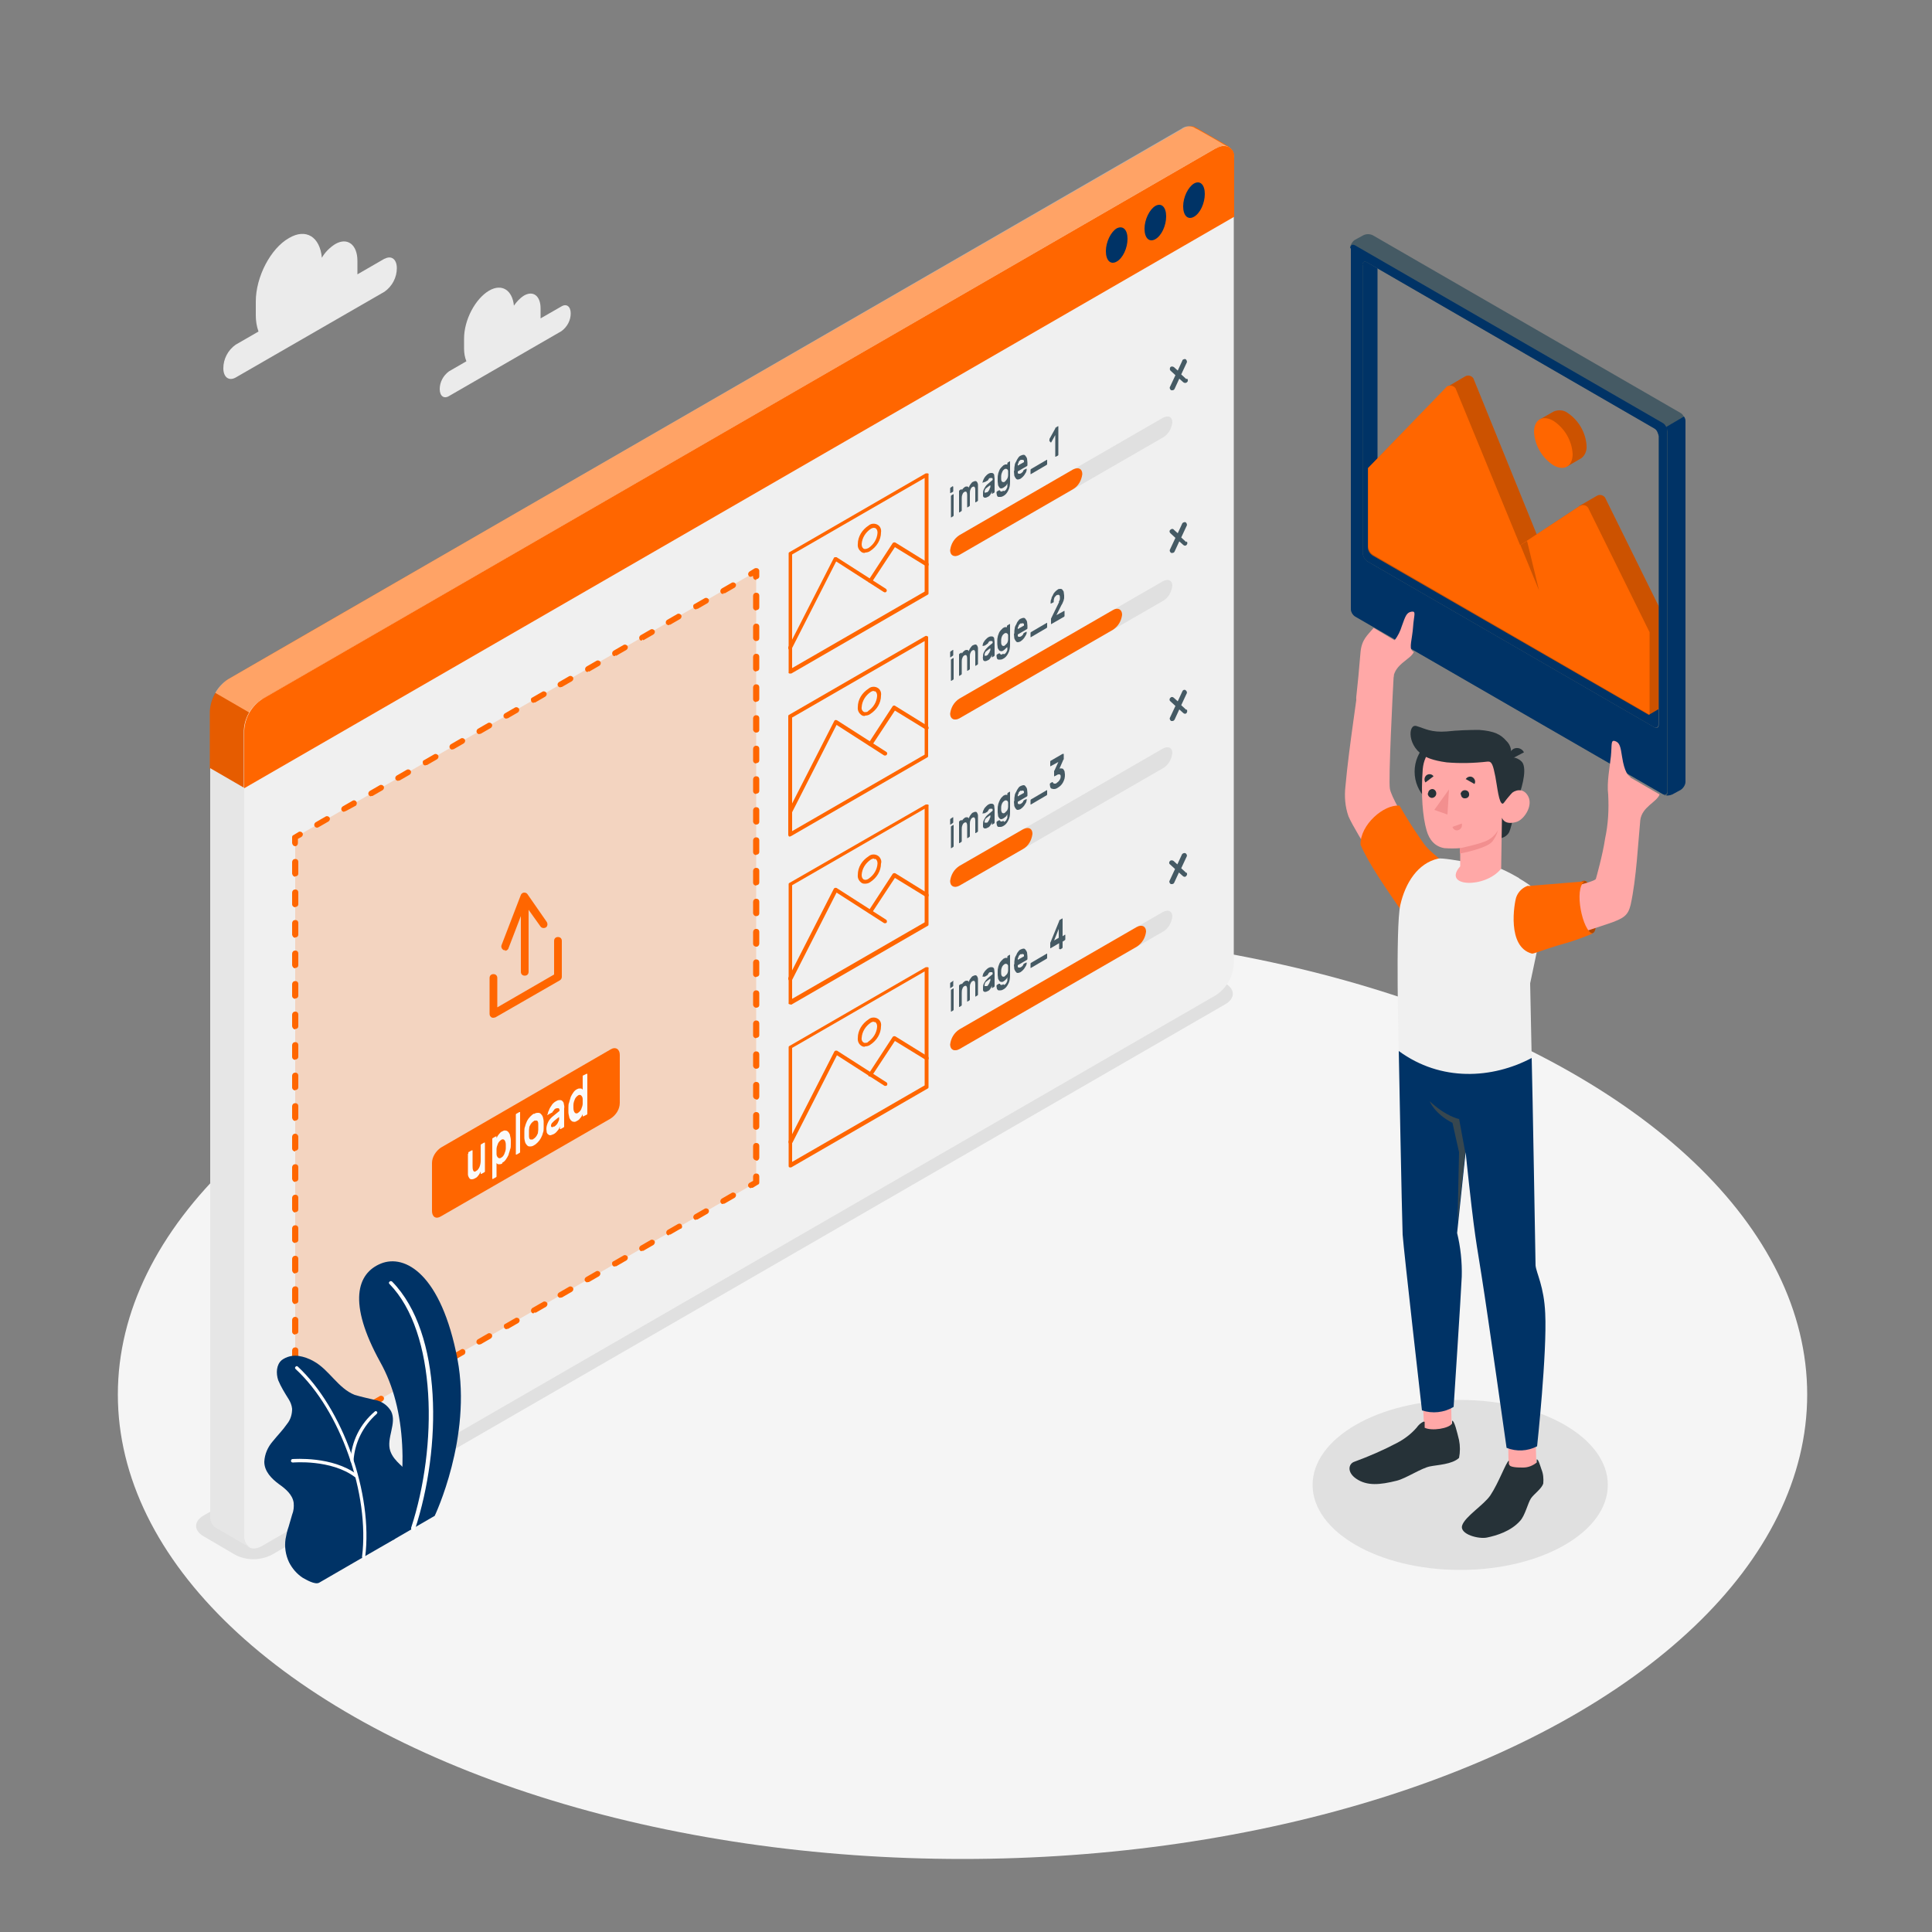 <?xml version="1.0" encoding="UTF-8"?>
<svg id="freepik_stories-image-upload" xmlns="http://www.w3.org/2000/svg" xmlns:svgjs="http://svgjs.com/svgjs" version="1.1" viewBox="0 0 500 500">
  <rect x="0" y="0" width="500" height="500" fill="#808080" stroke="none"/>
  <!-- Generator: Adobe Illustrator 29.1.0, SVG Export Plug-In . SVG Version: 2.1.0 Build 142)  -->
  <defs>
    <style>
      .st0 {
        fill: #036;
      }

      .st1 {
        fill: #e0e0e0;
      }

      .st2 {
        opacity: .3;
      }

      .st2, .st3, .st4, .st5, .st6 {
        isolation: isolate;
      }

      .st3 {
        opacity: .1;
      }

      .st4, .st5 {
        opacity: .2;
      }

      .st7 {
        fill: #e6e6e6;
      }

      .st8 {
        fill: #ebebeb;
      }

      .st9 {
        fill: #37474f;
      }

      .st10 {
        fill: #263238;
      }

      .st11 {
        fill: #f28f8f;
      }

      .st12, .st6 {
        fill: #fff;
      }

      .st13, .st5 {
        fill: #f60;
      }

      .st14 {
        fill: #f0f0f0;
      }

      .st15 {
        fill: #fafafa;
      }

      .st16 {
        fill: #f5f5f5;
      }

      .st17 {
        fill: #ffa8a7;
      }

      .st18 {
        fill: #455a64;
      }

      .st6 {
        opacity: .4;
      }
    </style>
  </defs>
  <g id="freepik--Floor--inject-61">
    <ellipse id="freepik--floor--inject-61" class="st16" cx="249.1" cy="360.9" rx="218.6" ry="120.2"/>
  </g>
  <g id="freepik--Shadows--inject-61">
    <ellipse id="freepik--Shadow--inject-61" class="st1" cx="377.9" cy="384.3" rx="38.2" ry="22"/>
    <path id="freepik--shadow--inject-61" class="st1" d="M60.9,402.4l-8.2-4.8c-2.6-1.5-2.6-3.9,0-5.4l246.8-142.5c3-1.5,6.5-1.5,9.4,0l8.2,4.8c2.6,1.5,2.6,3.9,0,5.4l-246.8,142.5c-3,1.5-6.5,1.5-9.4,0Z"/>
  </g>
  <g id="freepik--Clouds--inject-61">
    <g id="freepik--clouds--inject-61">
      <path id="el5mdrm54zm1f" class="st8" d="M99.6,66.9l-7.1,4.1c0-.4,0-.7,0-1.1v-2.4c0-4.2-2.6-6.2-5.8-4.3-1.4.9-2.6,2.1-3.4,3.5-.5-5.4-4.1-7.7-8.5-5.1-4.8,2.7-8.6,10.1-8.6,16.4v3.6c0,1.4.2,2.8.7,4.2l-5.9,3.4c-2,1.4-3.2,3.7-3.2,6.1,0,2.3,1.4,3.4,3.2,2.4l38.5-22.2c2-1.4,3.2-3.7,3.2-6.1,0-2.3-1.4-3.4-3.2-2.4Z"/>
      <path id="el99x5he1u24v" class="st8" d="M145.3,79.3l-5.4,3.1c0-.3,0-.5,0-.8v-1.8c0-3.2-1.9-4.7-4.3-3.3-1.1.7-1.9,1.6-2.6,2.6-.4-4-3.1-5.8-6.4-3.9-3.6,2.1-6.5,7.6-6.5,12.4v2.7c0,1.1.2,2.2.6,3.2l-4.5,2.6c-1.5,1.1-2.4,2.8-2.4,4.6,0,1.8,1.1,2.6,2.4,1.8l29.1-16.8c1.5-1.1,2.4-2.8,2.4-4.6,0-1.8-1.1-2.6-2.4-1.8Z"/>
    </g>
  </g>
  <g id="freepik--Window--inject-61">
    <g id="freepik--window--inject-61">
      <path id="elb2kc84bwwf9" class="st13" d="M63.2,204L319.4,56.1v-15h0c0-.3,0-.6,0-.9,0,0,0,0,0-.1,0-.2-.1-.5-.2-.7v-.2c-.2-.2-.3-.4-.4-.5h-.1c-.1-.3-.3-.4-.4-.5-.1,0-.2-.1-.3-.2,0,0,0,0,.1,0-.5-.3-2.1-1.3-3.8-2.2l-4.8-2.8h-.1c0,0-.3-.2-.3-.2-1-.3-2.1-.1-3,.5L78.7,164.4l-19.7,11.4c-.3.2-.6.4-.9.7-2.2,1.9-3.6,4.6-3.8,7.5v15l8.8,5.1h0Z"/>
      <path id="elq9gqcrhz3t" class="st16" d="M318.3,38.3h-.2c0-.1.2,0,.2,0Z"/>
      <path id="elsa2zt4jfygc" class="st16" d="M318.1,38.2c0,0-.1-.1-.2-.2h0s.1.2.1.2Z"/>
      <path id="elmwd0k0kkjus" class="st16" d="M318.6,38.6c0,0-.2-.2-.3-.3,0,0,.2.2.3.3Z"/>
      <path id="el1txogkd2b2i" class="st14" d="M67.9,180.9L314.6,38.4c2.6-1.5,4.7-.3,4.7,2.7v208.4c-.2,3.3-1.9,6.3-4.7,8.1l-246.8,142.5c-2.6,1.5-4.7.3-4.7-2.7v-208.4c.2-3.3,1.9-6.3,4.7-8.1Z"/>
      <path id="el5dmnjhcweqy" class="st13" d="M314.6,38.4L67.9,180.9c-2.8,1.8-4.5,4.8-4.7,8.1v15L319.4,56.1v-15c0-3-2.1-4.2-4.7-2.7Z"/>
      <g id="el30fiy1q778q">
        <path class="st3" d="M55.7,179.3c-.8,1.4-1.3,3-1.4,4.6v15l8.8,5.1v-15c0-1.6.5-3.2,1.4-4.6l-8.8-5.1Z"/>
      </g>
      <g id="elrtv8ng43myc">
        <path class="st6" d="M309.1,33c-1.1-.5-2.4-.4-3.3.3L59,175.8c-1.4.9-2.5,2.1-3.3,3.5l8.8,5.1c.8-1.4,1.9-2.7,3.3-3.5L314.6,38.4c.9-.7,2.2-.8,3.2-.4-1.3-.8-7.9-4.6-8.8-5Z"/>
      </g>
      <path id="elyncd3vn8gfo" class="st7" d="M64.5,400.4c-1.2-.7-8-4.6-8.8-5.1-.9-.7-1.4-1.8-1.3-3v-193.5l8.8,5.1v193.4c-.1,1.2.4,2.3,1.3,3Z"/>
      <path id="el0h88mea0zvls" class="st0" d="M289,59.1c-1.5.9-2.8,3.5-2.8,5.9s1.2,3.6,2.8,2.7,2.8-3.5,2.8-5.9-1.2-3.5-2.8-2.7Z"/>
      <path id="el3oopc65j0kg" class="st0" d="M299,53.3c-1.5.9-2.8,3.5-2.8,5.9s1.2,3.6,2.8,2.7,2.8-3.5,2.8-5.9-1.2-3.6-2.8-2.7Z"/>
      <path id="elnja4n68vzb" class="st0" d="M309,47.5c-1.5.9-2.8,3.5-2.8,5.9s1.2,3.6,2.8,2.7,2.8-3.5,2.8-5.9-1.2-3.6-2.8-2.7Z"/>
      <g id="el0erjj5njjn9m">
        <polygon class="st5" points="76.4 216.7 195.7 147.9 195.7 306 76.4 374.8 76.4 216.7"/>
      </g>
      <path id="eldm8t5puiswr" class="st13" d="M76.4,219c-.4,0-.7-.3-.8-.8v-1.5c0-.3.1-.5.4-.6l1.3-.8c.4-.2.8,0,1,.3.2.4,0,.8-.3,1l-.9.5v1.1c0,.4-.3.8-.7.8,0,0,0,0,0,0Z"/>
      <path id="elprvzhk37jqp" class="st13" d="M82.1,214.2c-.3,0-.5-.1-.7-.4-.2-.4,0-.8.3-1l2.6-1.5c.4-.2.8,0,1,.3.2.4,0,.8-.3,1l-2.6,1.5c-.1,0-.2.1-.3.1ZM89.1,210.1c-.3,0-.5-.1-.7-.4-.2-.4,0-.8.3-1l2.6-1.5c.4-.2.8,0,1,.4.1.3,0,.7-.2.9l-2.6,1.4c-.1,0-.2.1-.4.1h0ZM96.1,206.1c-.3,0-.5-.1-.7-.4-.2-.4,0-.8.3-1l2.6-1.5c.4-.2.8,0,1,.3.2.4,0,.8-.3,1l-2.6,1.5c-.1,0-.2,0-.4,0h0ZM103.1,202.1c-.4,0-.8-.3-.8-.7,0-.3.1-.5.4-.7l2.6-1.5c.4-.2.8,0,1,.3.2.4,0,.8-.3,1l-2.6,1.5c0,0-.2,0-.3,0h0ZM110.1,198.1c-.4,0-.7-.3-.7-.8,0-.3.1-.5.4-.6l2.6-1.5c.4-.2.8,0,1,.3.2.4,0,.8-.3,1l-2.6,1.5c-.1,0-.2,0-.3,0h0ZM117.1,194c-.3,0-.5-.1-.7-.4-.2-.4,0-.8.3-1l2.6-1.5c.4-.2.8,0,1,.3.2.4,0,.8-.3,1l-2.6,1.5c-.1,0-.2,0-.3,0h0ZM124.1,190c-.3,0-.5-.1-.7-.4-.2-.4,0-.8.3-1l2.6-1.5c.4-.2.8,0,1,.3.2.4,0,.8-.3,1l-2.6,1.5c0,0-.2,0-.3,0h0ZM131.1,186c-.4,0-.8-.3-.8-.7,0-.3.1-.5.4-.7l2.6-1.5c.4-.2.8,0,1,.3.2.4,0,.8-.3,1l-2.6,1.5c0,0-.1,0-.2,0h-.1ZM138.1,181.9c-.4,0-.7-.3-.7-.8,0-.3.1-.5.4-.6l2.6-1.5c.4-.2.8,0,1,.3.2.4,0,.8-.3,1l-2.6,1.5c0,0-.2,0-.2,0h-.1ZM145.1,177.9c-.4,0-.8-.3-.8-.7,0-.3.1-.5.4-.7l2.6-1.5c.4-.2.8,0,1,.3.2.4,0,.8-.3,1l-2.6,1.5c0,0-.1,0-.2,0h-.1ZM152.1,173.9c-.3,0-.5-.1-.6-.4-.2-.4,0-.8.3-1l2.6-1.5c.4-.2.8,0,1,.3.2.4,0,.8-.3,1l-2.6,1.5c0,0-.1,0-.2-.1l-.2.2ZM159.1,169.8c-.3,0-.5-.1-.6-.4-.2-.4,0-.8.3-1l2.6-1.5c.4-.2.8,0,1,.3.2.4,0,.8-.3,1l-2.6,1.5c0,0-.1,0-.2-.1l-.2.2ZM166.1,165.8c-.3,0-.5-.1-.6-.4-.2-.4,0-.8.3-1l2.6-1.5c.4-.2.8,0,1,.3.2.4,0,.8-.3,1l-2.6,1.5c0,0-.1-.1-.2-.2l-.2.2ZM173.1,161.8c-.4,0-.8-.3-.8-.7,0-.3.1-.5.4-.7l2.6-1.5c.4-.2.8,0,1,.3.2.4,0,.8-.3,1l-2.6,1.5c0,0-.1,0-.1-.1l-.2.2ZM180.1,157.7c-.4,0-.7-.3-.7-.8,0-.3.1-.5.4-.6l2.6-1.5c.4-.2.8,0,1,.3.2.4,0,.8-.3,1l-2.6,1.5s0,0-.1-.1l-.2.2ZM187.1,153.7c-.3,0-.5-.1-.6-.4-.2-.4,0-.8.3-1l2.6-1.5c.4-.2.8,0,1,.3.2.4,0,.8-.3,1l-2.6,1.5c0,0,0-.1-.1-.2l-.2.3Z"/>
      <path id="el27oifv4jvr2i" class="st13" d="M195.7,150.1c-.4,0-.8-.3-.8-.8v-.2h-.2c-.4.3-.8.2-1-.2-.2-.4,0-.8.3-1l1.3-.8c.2-.1.5-.1.8,0,.2.1.4.4.4.6v1.5c0,.4-.4.7-.8.7Z"/>
      <path id="elam27nru0yhe" class="st13" d="M195.7,300.3c-.4,0-.7-.3-.8-.7,0,0,0,0,0,0v-3c0-.4.3-.8.8-.8s.8.3.8.8v3c0,.4-.3.8-.8.8ZM195.7,292.4c-.4,0-.8-.3-.8-.8v-3c0-.4.3-.8.8-.8s.8.3.8.8v3c0,.4-.3.7-.8.8ZM195.7,284.5c-.4,0-.7-.3-.8-.7,0,0,0,0,0,0v-3c0-.4.3-.8.8-.8s.8.3.8.8v3c0,.4-.3.8-.8.8ZM195.7,276.6c-.4,0-.7-.3-.8-.7,0,0,0,0,0,0v-3c0-.4.3-.8.8-.8s.8.3.8.8v3c0,.4-.3.7-.8.7h0ZM195.7,268.7c-.4,0-.8-.3-.8-.8v-3c0-.4.3-.8.8-.8s.8.3.8.8v3c0,.4-.3.7-.8.7h0ZM195.7,260.8c-.4,0-.7-.3-.8-.7,0,0,0,0,0,0v-3c0-.4.3-.8.8-.8s.8.3.8.8v3c0,.4-.3.7-.8.7h0ZM195.7,252.9c-.4,0-.8-.3-.8-.8v-3c0-.4.3-.8.8-.8s.8.3.8.8v3c0,.4-.3.7-.8.7h0ZM195.7,245c-.4,0-.8-.3-.8-.8h0v-3c0-.4.3-.8.8-.8s.8.3.8.8h0v3c0,.4-.3.8-.7.8,0,0,0,0,0,0h0ZM195.7,237.1c-.4,0-.7-.3-.8-.7,0,0,0,0,0,0v-3c0-.4.3-.8.8-.8s.8.3.8.8v3c0,.4-.3.7-.8.7h0ZM195.7,229.2c-.4,0-.8-.3-.8-.8v-3c0-.4.3-.8.8-.8s.8.3.8.8v3c0,.4-.3.7-.8.7h0ZM195.7,221.3c-.4,0-.8-.3-.8-.8h0v-3c0-.4.3-.8.8-.8s.8.3.8.8h0v3c0,.4-.3.7-.8.7h0ZM195.7,213.4c-.4,0-.7-.3-.8-.7,0,0,0,0,0,0v-3c0-.4.3-.8.8-.8s.8.3.8.8v3c0,.4-.3.7-.8.7h0ZM195.7,205.5c-.4,0-.8-.3-.8-.8v-3c0-.4.3-.8.8-.8s.8.3.8.8v3c0,.4-.3.7-.8.7h0ZM195.7,197.6c-.4,0-.8-.3-.8-.8v-3c0-.4.3-.8.8-.8s.8.3.8.8v3c0,.4-.3.7-.8.7h0ZM195.7,189.6c-.4,0-.7-.3-.8-.7,0,0,0,0,0,0v-3c0-.4.3-.8.8-.8s.8.3.8.8v3c0,.4-.3.7-.8.7h0ZM195.7,181.7c-.4,0-.8-.3-.8-.8v-3c0-.4.3-.8.8-.8s.8.3.8.8v3c0,.4-.3.7-.8.7h0ZM195.7,173.8c-.4,0-.8-.3-.8-.8v-3c0-.4.3-.8.8-.8s.8.3.8.8v3c0,.4-.3.7-.8.7h0ZM195.7,165.9c-.4,0-.7-.3-.8-.7,0,0,0,0,0,0v-3c0-.4.3-.8.8-.8s.8.3.8.8v3c0,.4-.3.7-.8.7h0ZM195.7,158c-.4,0-.8-.3-.8-.8v-3c0-.4.3-.8.8-.8s.8.3.8.8v3c0,.4-.3.7-.8.7h0Z"/>
      <path id="elyde7h0wii0i" class="st13" d="M194.4,307.5c-.4,0-.8-.3-.8-.7,0-.3.1-.5.4-.7l.9-.5v-1.1c0-.4.3-.8.8-.8s.8.3.8.8v1.5c0,.3-.1.5-.4.6l-1.3.8c-.1,0-.2,0-.4,0Z"/>
      <path id="elci4x5pungvb" class="st13" d="M82.1,372.3c-.3,0-.5-.1-.6-.4-.2-.4,0-.8.3-1l2.6-1.5c.4-.2.8,0,1,.3.2.4,0,.8-.3,1l-2.6,1.5c-.1,0-.2,0-.3,0ZM89.1,368.2c-.3,0-.5-.1-.7-.4-.2-.4,0-.8.3-1l2.6-1.5c.4-.2.8,0,1,.3s0,.8-.3,1l-2.6,1.5c-.1,0-.2,0-.4,0h0ZM96.1,364.2c-.3,0-.5-.1-.7-.4-.2-.4,0-.8.3-1l2.6-1.5c.4-.2.8,0,1,.3.2.4,0,.8-.3,1l-2.6,1.5c0,0-.2,0-.3.1h0ZM103.1,360.2c-.4,0-.8-.3-.8-.7,0-.3.1-.5.4-.7l2.6-1.5c.4-.2.8,0,1,.3.2.4,0,.8-.3,1l-2.6,1.5c0,0-.2.1-.3.1h0ZM110.1,356.2c-.4,0-.7-.3-.7-.8,0-.3.1-.5.4-.6l2.6-1.5c.4-.2.8,0,1,.3.2.4,0,.8-.3,1l-2.5,1.5c-.1,0-.2,0-.4.1h0ZM117.1,352.1c-.4,0-.7-.3-.7-.8,0-.3.1-.5.4-.6l2.6-1.5c.4-.2.8,0,1,.4.1.3,0,.7-.2.9l-2.6,1.5c0,0-.2,0-.3,0h0ZM124.1,348c-.4,0-.8-.3-.8-.7,0-.3.1-.5.4-.7l2.6-1.5c.4-.2.8,0,1,.3.2.4,0,.8-.3,1l-2.6,1.5c0,0-.1,0-.2,0h-.1ZM131.1,344c-.4,0-.7-.3-.7-.8,0-.3.1-.5.4-.6l2.6-1.5c.4-.2.8,0,1,.3.2.4,0,.8-.3,1l-2.6,1.5c0,0-.2,0-.2,0h-.1ZM138.1,339.9c-.3,0-.5-.1-.6-.4-.2-.4,0-.8.3-1l2.8-1.6c.4-.2.8,0,1,.3s0,.8-.3,1h0l-2.6,1.5c-.1,0-.2,0-.4,0h-.1ZM145.1,335.9c-.4,0-.8-.3-.8-.7,0-.3.1-.5.4-.7l2.6-1.5c.4-.2.8,0,1,.3.2.4,0,.8-.3,1l-2.6,1.5c0,0-.1,0-.2,0h-.2ZM152.1,331.9c-.4,0-.8-.3-.8-.7,0-.3.1-.5.4-.7l2.6-1.5c.4-.2.8,0,1,.3s0,.8-.3,1h0l-2.6,1.5c0,0-.1,0-.2,0h-.2ZM159.1,327.8c-.4,0-.7-.3-.7-.8,0-.3.1-.5.4-.6l2.6-1.5c.4-.2.8,0,1,.3.2.4,0,.8-.3,1l-2.6,1.5c0,0-.1,0-.2,0h-.2ZM166.1,323.8c-.3,0-.5-.1-.6-.4-.2-.4,0-.8.3-1l2.6-1.5c.4-.2.8,0,1,.3s0,.8-.3,1l-2.6,1.5c0,0-.1,0-.2,0h-.2ZM173.1,319.7c-.3,0-.5-.1-.6-.4-.2-.4,0-.8.3-1l2.6-1.5c.3-.2.8-.2,1,.2.2.3.2.8-.2,1,0,0,0,0-.1,0l-2.6,1.5s0,0-.1,0h-.2ZM180.1,315.7c-.3,0-.5-.1-.6-.4-.2-.4,0-.8.3-1l2.6-1.5c.4-.2.8,0,1,.3.2.4,0,.8-.3,1l-2.6,1.5s0,0-.1,0h-.2ZM187.1,311.6c-.3,0-.5-.1-.6-.4-.2-.4,0-.8.3-1l2.6-1.5c.4-.2.8,0,1,.3.2.4,0,.8-.3,1l-2.6,1.5s0,0,0,0h-.3Z"/>
      <path id="el0wcsfeuaj2ki" class="st13" d="M76.4,375.6c-.4,0-.7-.3-.8-.7,0,0,0,0,0,0v-1.5c0-.4.3-.8.8-.8s.8.3.8.8v.2h.2c.4-.3.8-.2,1,.2.2.4,0,.8-.3,1l-1.3.8c-.1,0-.2.1-.3.1Z"/>
      <path id="elqrzyvp9plc" class="st13" d="M76.4,369.1c-.4,0-.8-.3-.8-.8v-3c0-.4.3-.8.8-.8s.8.3.8.8v3c0,.4-.3.8-.8.8ZM76.4,361.2c-.4,0-.7-.3-.8-.8v-3c0-.4.3-.8.8-.8s.8.3.8.8v3c0,.4-.3.7-.8.7h0ZM76.4,353.3c-.4,0-.7-.3-.8-.8v-3c0-.4.3-.8.8-.8s.8.3.8.8v3c0,.4-.3.7-.8.7h0ZM76.4,345.4h0c-.4,0-.8-.3-.8-.8v-3c0-.4.3-.8.8-.8h0c.4,0,.8.3.8.8v3c0,.4-.3.7-.8.7h0ZM76.4,337.5c-.4,0-.7-.3-.8-.8v-3c0-.4.3-.8.8-.8s.8.3.8.8v3c0,.4-.3.7-.8.7h0ZM76.4,329.6c-.4,0-.7-.3-.8-.8v-3c0-.4.3-.8.8-.8s.8.3.8.8v3c0,.4-.3.7-.8.7h0ZM76.4,321.7c-.4,0-.8-.3-.8-.8v-3c0-.4.3-.8.8-.8s.8.3.8.8v3c0,.4-.3.7-.8.7h0ZM76.4,313.8c-.4,0-.7-.3-.8-.8v-3c0-.4.3-.8.8-.8s.8.3.8.8v3c0,.4-.3.7-.8.7h0ZM76.4,305.9c-.4,0-.7-.3-.8-.8v-3c0-.4.3-.8.8-.8s.8.3.8.8v3c0,.4-.3.7-.8.7h0ZM76.4,298h0c-.4,0-.8-.3-.8-.8v-3c0-.4.3-.8.8-.8h0c.4,0,.7.3.8.7,0,0,0,0,0,0v3c0,.4-.3.7-.8.7h0ZM76.4,290.1c-.4,0-.7-.3-.8-.8v-3c0-.4.3-.8.8-.8s.8.3.8.8v3c0,.4-.3.7-.8.7h0ZM76.4,282.2c-.4,0-.8-.3-.8-.8v-3c0-.4.3-.8.8-.8s.8.3.8.8v3c0,.4-.3.7-.8.7h0ZM76.4,274.3c-.4,0-.8-.3-.8-.8v-3c0-.4.3-.8.8-.8s.8.3.8.8v3c0,.4-.3.7-.8.7h0ZM76.4,266.4c-.4,0-.7-.3-.8-.8v-3c0-.4.3-.8.8-.8s.8.3.8.8v3c0,.4-.3.7-.8.7h0ZM76.4,258.5c-.4,0-.8-.3-.8-.8v-3c0-.4.3-.8.8-.8s.8.3.8.8v3c0,.4-.3.7-.8.7h0ZM76.4,250.6c-.4,0-.7-.3-.8-.8v-3c0-.4.3-.8.8-.8s.8.3.8.8v3c0,.4-.3.7-.8.7h0ZM76.4,242.7c-.4,0-.7-.3-.8-.8v-3c0-.4.3-.8.8-.8s.8.3.8.8v3c0,.4-.3.7-.8.7h0ZM76.4,234.8c-.4,0-.8-.3-.8-.8v-3c0-.4.3-.8.8-.8s.8.3.8.8h0v3c0,.4-.3.7-.7.7,0,0,0,0,0,0h0ZM76.4,226.9c-.4,0-.7-.3-.8-.8v-3c0-.4.3-.8.8-.8s.8.3.8.8v3c0,.4-.3.7-.8.7h0Z"/>
      <path id="el4jz60bahszk" class="st13" d="M127.7,263.4c-.2,0-.3,0-.5-.1-.3-.2-.5-.5-.5-.9v-9.3c0-.6.4-1,1-1s1,.4,1,1v7.6l14.7-8.5v-8.7c0-.6.4-1,1-1s1,.4,1,1v9.3c0,.4-.2.7-.5.9l-16.7,9.6c-.2,0-.3.1-.5.1Z"/>
      <path id="elgqful3l8d9w" class="st13" d="M130.8,245.9c-.1,0-.2,0-.4,0-.5-.2-.8-.8-.6-1.3,0,0,0,0,0,0l5-13c.1-.3.5-.6.8-.6.4,0,.7.1.9.4l5,7.2c.3.5.2,1.1-.2,1.4-.5.3-1.1.2-1.4-.2l-4-5.6-4.3,11.2c-.1.4-.5.6-.9.7Z"/>
      <path id="elrahnnfns2e" class="st13" d="M135.8,252.5c-.6,0-1-.4-1-1v-18.1c0-.6.4-1,1-1s1,.4,1,1v18.1c0,.6-.4,1-1,1h0Z"/>
      <path id="el68me9855usm" class="st13" d="M114.1,297l43.9-25.4c1.3-.8,2.4-.1,2.4,1.4v12.4c0,1.7-1,3.2-2.4,4.1l-43.9,25.3c-1.3.8-2.3.1-2.3-1.4v-12.4c0-1.6,1-3.1,2.3-4Z"/>
      <path id="elx5olufns8p" class="st15" d="M121.2,298.6c0-.1,0-.2,0-.3,0,0,0-.2.2-.2l.7-.4c0,0,.1,0,.2,0,0,0,0,.2,0,.2v3.8c0,.5,0,.9.2,1.3.2.3.4.3.8,0,.4-.2.6-.6.8-1,.2-.5.3-1.1.3-1.6v-3.8c0-.1,0-.2,0-.3,0,0,.1-.2.2-.2l.7-.4c0,0,.1,0,.2,0,0,0,0,.2,0,.2v7c0,.1,0,.2,0,.3,0,0-.1.2-.2.2l-.7.4c0,0-.1,0-.2,0,0,0,0-.2,0-.2v-.4c-.2.3-.3.7-.6,1-.2.3-.5.6-.8.7-.3.2-.6.3-1,.3-.3,0-.5-.2-.6-.4-.2-.3-.3-.6-.3-.9,0-.4,0-.9,0-1.3v-4Z"/>
      <path id="elilackhv94y" class="st15" d="M130,301.1c-.2.1-.4.2-.6.2-.1,0-.3,0-.4,0-.1,0-.2,0-.3-.1,0,0-.1-.1-.2-.2v3.2c0,.1,0,.2,0,.3,0,0-.1.2-.2.2l-.7.4c0,0-.1,0-.2,0,0,0,0-.2,0-.2v-9.9c0-.1,0-.2,0-.3,0,0,.1-.2.2-.2l.7-.4c0,0,.1,0,.2,0,0,0,0,.2,0,.2v.3c0-.1.1-.3.2-.4,0-.2.2-.3.3-.5.1-.2.3-.3.4-.5.2-.2.3-.3.6-.4.3-.2.6-.3.9-.2.3,0,.5.2.7.4.2.3.4.6.4.9.1.4.2.8.2,1.2v1c0,.5,0,1-.2,1.4-.1.5-.3.9-.4,1.4-.2.4-.4.8-.7,1.2-.2.3-.5.6-.9.8ZM130.9,297c0-.3,0-.6,0-.8,0-.6-.2-1-.4-1.2-.2-.2-.6-.2-.8,0-.3.2-.6.5-.8.9-.2.5-.4,1-.4,1.5,0,.2,0,.4,0,.6,0,.2,0,.4,0,.6,0,.4.1.7.4,1,.2.2.6.2.8,0,.4-.2.6-.5.8-.9.2-.5.4-1,.4-1.5h0Z"/>
      <path id="elcvkqgo7d2e" class="st15" d="M134.6,297.9c0,.1,0,.2,0,.3,0,0-.1.2-.2.2l-.7.4h-.2c0,0,0-.2,0-.2v-9.9c0-.1,0-.2,0-.3,0,0,.1-.2.2-.2l.7-.4c0,0,.1,0,.2,0,0,0,0,.2,0,.2v9.9Z"/>
      <path id="elq2803u6iuc" class="st15" d="M138.2,288.3c.3-.2.6-.3,1-.3.3,0,.5,0,.8.3.2.2.4.5.5.8.1.4.2.8.2,1.2,0,.1,0,.2,0,.3v1.2c0,.5,0,1-.2,1.4-.1.5-.3.9-.5,1.3-.2.4-.5.8-.8,1.1-.3.3-.6.6-1,.8-.3.2-.6.3-1,.3-.3,0-.5,0-.8-.3-.2-.2-.4-.5-.5-.8-.1-.4-.2-.8-.2-1.2,0-.1,0-.2,0-.3v-1.2c0-.5,0-1,.2-1.4.1-.5.3-.9.5-1.4.2-.4.5-.8.8-1.1.3-.3.6-.6,1-.8ZM139.3,291c0-.2,0-.5-.1-.7,0-.1-.2-.3-.3-.3-.1,0-.2,0-.4,0-.1,0-.3,0-.4.2-.1,0-.3.2-.4.3-.1.1-.3.3-.4.5-.1.2-.2.4-.3.6,0,.3-.1.6-.1.9,0,.1,0,.2,0,.3v.8c0,0,0,.2,0,.3,0,.2,0,.5.1.7,0,.1.2.3.3.3.1,0,.3,0,.4,0,.1,0,.3,0,.4-.2.1,0,.3-.2.4-.3.1-.1.3-.3.4-.5.1-.2.2-.4.3-.6,0-.3.1-.6.1-.9,0,0,0-.2,0-.3v-.8c0,0,0-.2,0-.3h0Z"/>
      <path id="elvos4pr5fu4" class="st15" d="M141.8,288.3c0-.3,0-.5.2-.8.1-.3.2-.6.4-.9.2-.3.4-.6.6-.9.3-.3.5-.5.9-.7.3-.2.6-.3.9-.3.2,0,.5,0,.7.2.2.2.4.4.4.7.1.4.2.8.1,1.3v4.4c0,.1,0,.2,0,.3,0,0-.1.2-.2.2l-.7.4h-.2c0,0,0-.2,0-.2v-.5c-.1.4-.3.8-.6,1.1-.3.4-.6.7-1,.9-.2.1-.5.2-.8.3-.2,0-.4,0-.6-.2-.2-.1-.3-.3-.4-.5,0-.3-.1-.6-.1-.9,0-.7.2-1.3.5-1.9.3-.6.8-1.1,1.3-1.5l1.6-1.3c0-.4,0-.6-.3-.7-.2,0-.5,0-.7.1-.1,0-.3.2-.4.3,0,.1-.2.3-.3.4,0,0-.1.2-.2.3,0,0,0,.1-.2.1l-.9.5h-.2s0-.1,0-.2ZM143.4,291.6c.2-.1.4-.3.6-.5.2-.2.3-.4.4-.6.1-.2.2-.5.3-.7,0-.2,0-.4,0-.7h0c0-.1-1.3,1-1.3,1-.2.2-.4.4-.6.6-.1.2-.2.4-.2.6,0,.2,0,.3.2.4.2,0,.4,0,.5-.2Z"/>
      <path id="elw7df1a94x" class="st15" d="M149.3,281.9c.2-.1.4-.2.6-.2.1,0,.3,0,.4,0,.1,0,.2,0,.3.1,0,0,.1.1.2.2v-3.2c0-.1,0-.2,0-.3,0,0,0-.2.2-.2l.8-.4c0,0,.1,0,.2,0,0,0,0,.2,0,.2v9.9c0,.1,0,.2,0,.3,0,0-.1.2-.2.2l-.8.4c0,0-.1,0-.2,0,0,0,0-.2,0-.2v-.4c0,.1-.1.3-.2.4,0,.2-.2.3-.3.5-.1.2-.3.3-.4.5-.2.2-.4.3-.6.4-.3.2-.6.3-.9.2-.3,0-.5-.2-.7-.4-.2-.3-.4-.6-.4-.9-.1-.4-.2-.8-.2-1.2v-1.1c0-.5,0-1,.2-1.4.1-.5.3-.9.4-1.4.2-.4.4-.8.7-1.2.2-.3.5-.6.9-.8ZM148.4,286c0,.3,0,.6,0,.8,0,.6.2,1,.4,1.2.2.2.6.2.8,0,.3-.2.6-.5.8-.9.2-.5.4-1,.4-1.5v-1.1c0-.4-.1-.7-.4-1-.2-.2-.6-.2-.8,0-.3.2-.6.5-.8.9-.2.5-.4,1-.4,1.6h0Z"/>
      <path id="elwbrbobzv8zs" class="st13" d="M204.5,174.3c0,0-.2,0-.2,0-.2,0-.3-.3-.2-.4v-30.6c0-.2,0-.3.2-.4l35.3-20.4c.2,0,.3,0,.5,0,.2,0,.3.3.2.4v30.6c0,.2,0,.3-.2.4l-35.3,20.4c0,0-.2,0-.2,0ZM205,143.5v29.4l34.3-19.8v-29.4l-34.3,19.8Z"/>
      <path id="el4lfd1x4fo6s" class="st13" d="M204.5,168.2c-.3,0-.5-.2-.5-.5,0,0,0-.2,0-.2l11.8-23.1c0-.1.2-.2.3-.2.1,0,.3,0,.4,0l12.8,8.2c.2.2.3.5.1.7-.1.2-.4.3-.7.1l-12.3-7.9-11.5,22.6c0,.2-.3.3-.5.3Z"/>
      <path id="elixgc1p8j1ft" class="st13" d="M225.2,150.8c0,0-.2,0-.3,0-.2-.2-.3-.5-.1-.7l6.2-9.5c.1-.2.4-.3.7-.2,0,0,0,0,0,0l8.4,5.2c.2.1.3.5.2.7-.1.2-.4.3-.7.2,0,0,0,0,0,0l-8-4.9-6,9.1c0,.1-.2.2-.3.2Z"/>
      <path id="elulmuzo9iwni" class="st13" d="M223.9,143.1c-.3,0-.6,0-.9-.2-.7-.5-1.1-1.2-1-2.1,0-1.9,1.1-3.7,2.8-4.8.8-.7,2.1-.6,2.8.2.4.5.5,1.1.4,1.6,0,1.9-1.1,3.7-2.8,4.8-.4.3-.9.4-1.4.4ZM226.2,136.6c-.3,0-.6.1-.9.3-1.3.9-2.2,2.3-2.3,3.9,0,.5.1.9.5,1.2.4.2.9,0,1.3-.2,1.3-.9,2.2-2.3,2.3-3.9,0-.5-.1-.9-.5-1.2-.1,0-.3-.1-.4-.1Z"/>
      <path id="el5iu8cdfv0ia" class="st18" d="M307,98.1l-1.3-1.2,1.4-3c.2-.3,0-.7-.2-.9-.3-.2-.7,0-.9.2,0,0,0,0,0,.1l-1.2,2.6-1-.9c-.3-.2-.7-.2-.9,0-.2.3-.2.7,0,.9l1.3,1.2-1.4,3c-.2.3,0,.7.3.9,0,0,0,0,0,0,0,0,.2,0,.3,0,.2,0,.5-.1.6-.4l1.2-2.6,1,.9c.1.1.3.2.5.2.2,0,.3,0,.5-.2.3-.2.3-.7,0-.9,0,0,0,0,0,0Z"/>
      <path id="elvczkwffaqdd" class="st1" d="M245.9,142.4c0,1.4,1.1,1.9,2.4,1.2l52.7-30.4c1.4-.8,2.2-2.3,2.4-3.9,0-1.4-1-1.9-2.4-1.2l-52.7,30.4c-1.4.9-2.2,2.3-2.4,3.9Z"/>
      <path id="eln4q7p00292" class="st13" d="M245.9,142.4c0,1.4,1.1,1.9,2.4,1.2l29.4-17c1.4-.8,2.2-2.3,2.4-3.9,0-1.4-1-1.9-2.4-1.2l-29.4,17c-1.4.9-2.2,2.3-2.4,3.9Z"/>
      <path id="elz15skrakwwo" class="st18" d="M246.6,125.9s0,0,.1,0c0,0,0,.1,0,.2v.8c0,0,0,.2,0,.2,0,0,0,.1-.1.2l-.6.3s0,0-.1,0c0,0,0,0,0,0,0,0,0-.1,0-.2v-.8c0,0,0-.2,0-.2,0,0,0-.1.1-.2l.6-.4ZM246.8,133.2c0,0,0,.2,0,.2,0,0,0,.1-.1.2l-.5.3s0,0-.1,0c0,0,0-.1,0-.2v-5.1c0,0,0-.2,0-.2,0,0,0-.1.1-.2l.5-.3s0,0,.1,0c0,0,0,.1,0,.2v5.1Z"/>
      <path id="elmt7j6mxb46k" class="st18" d="M248.7,127.3c.1-.3.2-.5.4-.7.1-.2.3-.3.5-.5.2-.2.5-.2.7-.2.2,0,.4.2.4.4,0-.2.1-.4.2-.5,0-.2.2-.3.3-.5,0-.1.2-.2.3-.4,0,0,.2-.2.3-.2.2-.1.4-.2.7-.2.2,0,.3.2.4.3.1.2.2.4.2.7,0,.3,0,.6,0,.9v2.9c0,0,0,.2,0,.2,0,0,0,.1-.1.2l-.5.3s0,0-.1,0c0,0,0-.1,0-.2v-2.9c0-.3,0-.6-.2-.9-.1-.1-.3-.1-.5,0-.2.1-.4.3-.5.6-.2.4-.2.7-.2,1.1v2.9c0,0,0,.2,0,.2,0,0,0,.1-.1.2l-.5.3s0,0-.1,0c0,0,0-.1,0-.2v-2.9c0-.3,0-.6-.2-.9-.1-.1-.3-.1-.5,0-.2.1-.4.3-.5.6-.2.4-.2.8-.2,1.1v2.9c0,0,0,.2,0,.2,0,0,0,.1-.1.2l-.5.3s0,0-.1,0c0,0,0-.1,0-.2v-5.1c0,0,0-.2,0-.2,0,0,0-.1.1-.2l.5-.3s0,0,.1,0c0,0,0,0,0,0,0,0,0,0,0,.2v.2Z"/>
      <path id="el9f6o7tao0g9" class="st18" d="M254.3,125c0-.2,0-.4.1-.6.2-.5.4-.9.8-1.3.2-.2.4-.4.6-.5.2-.1.4-.2.7-.2.2,0,.4,0,.5.1.2.1.3.3.3.5,0,.3.1.6.1.9v3.2c0,0,0,.2,0,.2,0,0,0,.1-.1.2l-.5.3s0,0-.1,0c0,0,0,0,0,0,0,0,0-.1,0-.2v-.4c-.1.3-.2.5-.4.8-.2.3-.4.5-.7.6-.2.1-.4.2-.6.2-.1,0-.3,0-.4-.1-.1-.1-.2-.2-.2-.4,0-.2,0-.4,0-.6,0-.5.1-1,.4-1.4.2-.4.5-.8.9-1.1l1.2-1c0-.3,0-.5-.2-.5-.2,0-.3,0-.5,0-.1,0-.2.1-.3.2,0,.1-.1.2-.2.3,0,0,0,.1-.1.2,0,0,0,0-.1,0l-.7.4s0,0-.1,0c0,0,0,0,0-.1ZM255.4,127.4c.2,0,.3-.2.4-.3.1-.1.2-.3.3-.5,0-.2.1-.3.2-.5,0-.2,0-.3,0-.5h0c0-.1-1,.7-1,.7-.2.1-.3.3-.4.5,0,.1-.1.3-.1.5,0,.1,0,.2.1.2.1,0,.3,0,.4-.1h0Z"/>
      <path id="eli17p908a6dp" class="st18" d="M259.9,127.1c.1,0,.2-.2.3-.2.1-.1.2-.2.3-.4,0-.2.2-.3.2-.5,0-.2,0-.4,0-.6v-.4c0,0,0,.2-.1.3,0,.1-.1.2-.2.3,0,.1-.2.2-.3.3-.1.1-.3.2-.4.3-.2.1-.4.2-.6.2-.2,0-.4-.1-.5-.3-.1-.2-.3-.4-.3-.6,0-.3-.1-.6-.1-.9v-.8c0-.3,0-.7.1-1,0-.3.2-.7.3-1,.1-.3.3-.6.5-.8.2-.2.4-.4.6-.6.1,0,.3-.1.4-.2,0,0,.2,0,.3,0,0,0,.2,0,.2,0h.1c0,.1,0-.1,0-.1,0,0,0-.2,0-.2,0,0,0-.1.1-.2l.5-.3s0,0,.1,0c0,0,0,.1,0,.2v5.1c0,.8-.1,1.6-.5,2.3-.3.6-.7,1.1-1.3,1.4-.2.1-.4.2-.7.2-.2,0-.4,0-.5,0-.2,0-.3-.2-.4-.4,0-.2-.1-.4-.1-.6,0,0,0-.2,0-.2,0,0,0-.1.1-.2l.5-.3s.1,0,.2,0c0,0,0,0,0,0h.1c0,.2.2.3.3.3.2,0,.3,0,.5-.2ZM259.1,123.3c0,.2,0,.4,0,.6,0,.4.1.7.3.8.2.1.4.1.6,0,.2-.2.4-.4.6-.7.2-.3.3-.7.3-1.1v-.8c0-.3,0-.5-.3-.7-.2-.1-.4-.1-.6,0-.3.2-.5.4-.6.7-.2.4-.3.8-.3,1.2h0Z"/>
      <path id="elc8d5lz6rod" class="st18" d="M262.5,121.7c0-.4,0-.8.1-1.2,0-.4.2-.8.4-1.1.1-.3.3-.6.5-.9.2-.3.4-.5.7-.6.2-.1.5-.2.7-.2.2,0,.4.1.5.3.2.2.3.4.4.7,0,.3.1.7.1,1v.5c0,0,0,.2,0,.2,0,0,0,.1-.1.2l-2.4,1.4c0,.1,0,.3,0,.4,0,0,.1.2.2.2,0,0,.2,0,.3,0,.1,0,.2,0,.3-.1.1,0,.3-.2.4-.3,0,0,.2-.2.2-.3,0,0,0-.1.1-.2,0,0,0,0,.1-.1l.6-.3s0,0,.1,0c0,0,0,0,0,0,0,0,0,.1,0,.2,0,.2,0,.3-.1.5,0,.2-.2.4-.3.6-.1.2-.3.5-.5.7-.2.2-.4.4-.7.6-.2.1-.5.2-.7.2-.2,0-.4-.1-.5-.3-.2-.2-.3-.5-.4-.7,0-.4-.1-.7-.1-1.1ZM264.2,119c-.1,0-.3.2-.4.3-.1.1-.2.2-.2.4,0,.1-.1.3-.2.4,0,.1,0,.3,0,.4l1.6-.9c0-.1,0-.2,0-.3,0,0,0-.2-.1-.2,0,0-.1-.1-.2-.1-.1,0-.3,0-.4,0h0Z"/>
      <path id="elan71nfrwqc" class="st18" d="M266.8,122.7s0,0-.1,0c0,0,0,0,0,0,0,0,0-.1,0-.2v-.7c0,0,0-.2,0-.2,0,0,0-.1.1-.2l4.1-2.4s0,0,.1,0c0,0,0,.1,0,.2v.7c0,0,0,.2,0,.2,0,0,0,.1-.1.2l-4.1,2.4Z"/>
      <path id="elhpzy23ancd" class="st18" d="M271.6,114c0,0,0-.1,0-.2,0,0,0-.2,0-.2l1.5-2.7v-.2c.2,0,.2,0,.2-.1l.5-.3s0,0,.1,0c0,0,0,0,0,0,0,0,0,.1,0,.2v7c0,0,0,.2,0,.2,0,0,0,.1-.1.2l-.6.3s0,0-.1,0c0,0,0-.1,0-.2v-5.4l-1,1.8c0,0,0,.1-.1.1,0,0,0,0-.1,0l-.4-.5Z"/>
      <path id="elo7unj2vt55n" class="st13" d="M204.5,216.5c0,0-.2,0-.2,0-.2,0-.3-.3-.3-.5v-30.6c0-.2,0-.3.2-.4l35.3-20.4c.2-.1.5,0,.7.2,0,0,0,.2,0,.2v30.6c0,.2,0,.3-.2.4l-35.3,20.4c0,0-.2,0-.2.1ZM205,185.7v29.4l34.3-19.8v-29.4l-34.3,19.8Z"/>
      <path id="elh93peyjjvb" class="st13" d="M204.5,210.4c0,0-.2,0-.2,0-.2-.1-.3-.4-.2-.7l11.8-23.1c.1-.3.4-.3.7-.2,0,0,0,0,0,0l12.8,8.2c.2.1.3.5.1.7-.1.2-.4.3-.7.2,0,0,0,0,0,0l-12.3-7.9-11.5,22.6c0,.2-.3.3-.5.3Z"/>
      <path id="elejyv1duskyv" class="st13" d="M225.2,193c0,0-.2,0-.3,0-.2-.2-.3-.5-.1-.7l6.2-9.5c.1-.2.5-.3.7-.1l8.4,5.2c.2.1.3.5.2.7s-.5.3-.7.2l-8-4.9-6,9.1c0,.1-.2.2-.3.2Z"/>
      <path id="elb5mjbz3lq96" class="st13" d="M223.9,185.3c-.3,0-.6,0-.9-.2-.7-.5-1.1-1.2-1-2.1,0-2,1.1-3.7,2.8-4.8.8-.7,2.1-.6,2.8.2.4.5.5,1.1.4,1.6,0,2-1.1,3.7-2.8,4.8-.4.3-.9.4-1.4.4ZM226.2,178.8c-.3,0-.6.1-.9.3-1.3.9-2.2,2.3-2.3,3.9-.1.6.2,1.1.7,1.3.4,0,.8,0,1-.3,1.3-.9,2.2-2.3,2.3-3.9,0-.5-.1-.9-.5-1.2-.1,0-.2,0-.4,0Z"/>
      <path id="ely2dt7ke7th" class="st18" d="M307,140.3l-1.3-1.2,1.4-3c.2-.3,0-.7-.2-.9-.3-.2-.7,0-.9.2,0,0,0,0,0,0l-1.2,2.6-1-.9c-.2-.3-.6-.3-.9,0-.3.2-.3.6,0,.9,0,0,0,0,0,0l1.3,1.2-1.4,3c-.2.3,0,.7.3.9,0,0,0,0,0,0,0,0,.2,0,.3,0,.2,0,.5-.1.6-.4l1.2-2.6,1,.9c.3.3.7.3.9,0,0,0,0,0,0,0,.3-.3.2-.7,0-.9,0,0,0,0,0,0Z"/>
      <path id="el8uztsaye0f" class="st1" d="M245.9,184.7c0,1.4,1.1,1.9,2.4,1.2l52.7-30.4c1.4-.8,2.2-2.3,2.4-3.9,0-1.4-1-1.9-2.4-1.2l-52.7,30.4c-1.4.9-2.2,2.3-2.4,3.9Z"/>
      <path id="el682t4847x4s" class="st13" d="M245.9,184.7c0,1.4,1.1,1.9,2.4,1.2l39.7-22.9c1.4-.9,2.2-2.3,2.4-3.9,0-1.4-1.1-2-2.4-1.2l-39.7,22.9c-1.4.9-2.2,2.3-2.4,3.9Z"/>
      <path id="elv79mo8r2vg" class="st18" d="M246.6,168.2s0,0,.1,0c0,0,0,0,0,0,0,0,0,.1,0,.2v.9c0,0,0,.2,0,.2,0,0,0,.1-.1.2l-.6.4s0,0-.1,0c0,0,0-.1,0-.2v-.9c0,0,0-.2,0-.2,0,0,0-.1.1-.2l.6-.4ZM246.8,175.5c0,0,0,.2,0,.2,0,0,0,.1-.1.2l-.5.3h-.1s0,0,0-.2v-5c0,0,0-.2,0-.2,0,0,0-.1.1-.2l.5-.3s0,0,.1,0c0,0,0,.1,0,.2v5Z"/>
      <path id="ele3ymticajfh" class="st18" d="M248.7,169.6c.1-.3.2-.5.4-.7.1-.2.3-.3.5-.5.2-.2.5-.2.7-.2.2,0,.4.2.4.4,0-.2.1-.4.2-.5,0-.2.2-.3.3-.5,0-.1.2-.2.3-.4,0,0,.2-.2.3-.2.2-.1.4-.2.7-.2.2,0,.3.2.4.3.1.2.2.4.2.7,0,.3,0,.6,0,.9v2.9c0,0,0,.2,0,.2,0,0,0,.1-.1.2l-.5.3s0,0-.1,0c0,0,0,0,0,0,0,0,0-.1,0-.2v-2.9c0-.3,0-.6-.2-.9-.1-.1-.3-.1-.5,0-.2.1-.4.3-.5.6-.2.3-.2.7-.2,1.1v2.9c0,0,0,.2,0,.2,0,0,0,.1-.1.2l-.5.3s0,0-.1,0c0,0,0,0,0,0,0,0,0-.1,0-.2v-2.9c0-.3,0-.6-.2-.9-.1-.1-.3-.1-.5,0-.2.1-.4.3-.5.6-.2.4-.2.7-.2,1.1v2.9c0,0,0,.2,0,.2,0,0,0,.1-.1.2l-.5.3s0,0-.1,0c0,0,0-.1,0-.2v-5.1c0,0,0-.2,0-.2,0,0,0-.1.1-.2l.5-.3s0,0,.1,0c0,0,0,.1,0,.2v.2Z"/>
      <path id="elk5qxhmc71cj" class="st18" d="M254.3,167.2c0-.2,0-.4.1-.6,0-.2.2-.4.3-.6.1-.2.3-.4.5-.6.2-.2.4-.4.6-.5.2-.1.4-.2.7-.2.2,0,.4,0,.5.1.2.1.3.3.3.5,0,.3.1.6.1.9v3.2c0,0,0,.2,0,.2,0,0,0,.1-.1.2l-.5.3s0,0-.1,0c0,0,0-.1,0-.2v-.4c-.1.3-.2.5-.4.8-.2.3-.4.5-.7.6-.2.1-.4.2-.6.2-.1,0-.3,0-.4-.1-.1-.1-.2-.2-.2-.4,0-.2-.1-.4,0-.7,0-.5.1-1,.4-1.4.2-.4.6-.8.9-1.1l1.2-1c0-.3,0-.5-.2-.5-.2,0-.3,0-.5,0-.1,0-.2.1-.3.2,0,0-.1.2-.2.3,0,0,0,.1-.1.2h-.1c0,.1-.7.5-.7.5,0,0,0,0-.1,0,0,0,0,0,0,0ZM255.4,169.6c.2,0,.3-.2.4-.4.1-.1.2-.3.3-.4,0-.2.1-.3.2-.5,0-.2,0-.3,0-.5h0c0-.1-1,.7-1,.7-.2.1-.3.3-.4.5,0,.1-.1.3-.1.5,0,.1,0,.2.1.2.1,0,.3,0,.4,0h0Z"/>
      <path id="elts5sga6jo6h" class="st18" d="M259.9,169.3c.1,0,.2-.2.3-.2.1-.1.2-.3.3-.4,0-.2.2-.3.2-.5,0-.2,0-.4,0-.6v-.4.3c-.2.1-.3.2-.4.3l-.3.3c-.1.1-.3.2-.4.3-.2.1-.4.2-.6.1-.2,0-.4-.1-.5-.3-.1-.2-.3-.4-.3-.6,0-.3-.1-.6-.1-.9v-.8c0-.3,0-.7.1-1,0-.3.2-.7.3-1,.1-.3.3-.6.5-.8.2-.2.4-.4.6-.6.1,0,.3-.1.4-.2,0,0,.2,0,.3,0,0,0,.2,0,.2,0h.1c0,.1,0-.1,0-.1,0,0,0-.2,0-.2,0,0,0-.1.2-.2l.5-.3s0,0,.1,0c0,0,0,0,0,0,0,0,0,.1,0,.2v5.1c0,.8-.1,1.6-.5,2.3-.3.6-.7,1.1-1.3,1.4-.2.1-.4.2-.7.2-.2,0-.4,0-.5,0-.2,0-.3-.2-.4-.3,0-.2-.1-.4-.1-.6,0,0,0-.2,0-.2,0,0,0-.1.1-.2l.5-.3c0,0,.1,0,.2,0h.1c0,.2.2.3.3.3.2,0,.3,0,.4-.2ZM259.1,165.6c0,.2,0,.4,0,.6,0,.3,0,.6.3.9.2.1.4.1.6,0,.2-.2.4-.4.6-.6.2-.3.3-.7.3-1.1v-.8c0-.3,0-.5-.3-.7-.2-.1-.4-.1-.6,0-.3.2-.5.4-.6.6-.2.4-.3.8-.3,1.2h0Z"/>
      <path id="elt0k1kmjwjid" class="st18" d="M262.5,163.9c0-.4,0-.8.1-1.2,0-.4.2-.8.4-1.1.1-.3.3-.7.5-.9.2-.3.4-.5.7-.6.2-.1.5-.2.7-.2.2,0,.4.1.5.3.2.2.3.4.4.7,0,.3.1.7.1,1v.5c0,0,0,.2,0,.2,0,0,0,.1-.1.2l-2.4,1.4c0,.1,0,.3,0,.4,0,0,.1.2.2.2,0,0,.2,0,.3,0,.1,0,.2,0,.3-.1.1,0,.3-.2.4-.3,0,0,.2-.2.2-.3,0,0,0-.1.1-.2,0,0,0,0,.1-.1l.6-.3s0,0,.1,0c0,0,0,.1,0,.2,0,.2,0,.3-.1.4,0,.2-.2.4-.3.6-.1.2-.3.5-.5.7-.2.2-.4.4-.7.6-.2.1-.5.2-.7.2-.2,0-.4-.1-.5-.3-.2-.2-.3-.5-.4-.7,0-.4-.1-.7-.1-1.1ZM264.2,161.3c-.1,0-.2.2-.4.3,0,.1-.2.2-.2.4,0,.1-.1.3-.2.4,0,.1,0,.3,0,.4l1.6-.9c0-.1,0-.2,0-.3,0,0,0-.2-.1-.2,0,0-.1-.1-.2-.1-.1,0-.3,0-.4.1h0Z"/>
      <path id="elqiv7vrf9u2p" class="st18" d="M266.8,164.9s0,0-.1,0c0,0,0,0,0,0,0,0,0-.1,0-.2v-.7c0,0,0-.2,0-.2,0,0,0-.1.1-.2l4.1-2.4s0,0,.1,0v.9c0,0,0,.2,0,.2,0,0,0,.1-.1.2l-4.1,2.4Z"/>
      <path id="elqbpc1k2gqx8" class="st18" d="M274,155.8c.1-.2.2-.4.3-.7,0-.2,0-.4,0-.5,0-.2,0-.5-.2-.6-.1-.1-.3-.1-.6,0-.2.1-.4.4-.6.6-.1.3-.2.6-.2.9,0,0,0,.2,0,.3,0,0,0,.1-.1.1l-.6.3s0,0-.1,0c0,0,0-.1,0-.2,0-.3,0-.7.2-1,0-.3.2-.7.4-1,.1-.3.3-.6.5-.8.2-.2.4-.4.7-.6.2-.2.5-.2.8-.2.2,0,.4.1.5.3.2.2.3.4.3.6,0,.3.1.5.1.8v.5c0,.2,0,.4-.1.6,0,.2-.1.4-.2.6-.1.3-.2.5-.4.8l-1.3,2.6,2-1.1h.1s0,.1,0,.2v.9c0,0,0,.2,0,.2,0,0,0,.1-.1.2l-3.3,1.9s0,0-.1,0c0,0,0,0,0-.2v-.7c0-.1,0-.2,0-.4,0,0,0-.2.1-.3l2-4.1Z"/>
      <path id="eljo5wnihsgz" class="st13" d="M204.5,259.9c0,0-.2,0-.2,0-.2,0-.3-.3-.2-.4v-30.6c0-.2,0-.3.2-.4l35.3-20.3c.2,0,.3,0,.5,0,.2,0,.3.3.2.4v30.6c0,.2,0,.3-.2.4l-35.3,20.4c0,0-.2,0-.2,0ZM205,229.1v29.4l34.3-19.8v-29.4l-34.3,19.8Z"/>
      <path id="elrxxylwli4go" class="st13" d="M204.5,253.8c-.3,0-.5-.2-.5-.5,0,0,0-.2,0-.2l11.8-23.1c.1-.2.4-.3.7-.2,0,0,0,0,0,0l12.8,8.2c.2.1.3.4.2.7-.1.2-.4.3-.7.2,0,0,0,0,0,0l-12.3-7.9-11.5,22.6c0,.2-.3.3-.5.3Z"/>
      <path id="el7hdr99t8moy" class="st13" d="M225.2,236.4c0,0-.2,0-.3,0-.2-.2-.3-.5-.1-.7l6.2-9.5c.1-.2.4-.3.7-.2l8.4,5.2c.2.1.3.5.2.7-.1.2-.4.3-.7.2,0,0,0,0,0,0l-8-4.9-6,9.1c0,.1-.2.2-.3.2Z"/>
      <path id="el544wq4w017y" class="st13" d="M223.9,228.7c-.3,0-.6,0-.9-.2-.7-.5-1.1-1.2-1-2.1,0-2,1.1-3.7,2.8-4.8.8-.7,2.1-.6,2.8.2.4.5.6,1.1.4,1.7,0,1.9-1.1,3.7-2.8,4.8-.4.3-.9.4-1.4.4ZM226.2,222.2c-.3,0-.6.1-.9.3-1.3.9-2.2,2.3-2.3,3.9,0,.5.1.9.5,1.2.4.2.9.1,1.3-.2,1.3-.9,2.2-2.3,2.3-3.9,0-.5-.1-.9-.5-1.2-.1,0-.3,0-.4,0h0Z"/>
      <path id="elfsybxj96j1u" class="st18" d="M307,183.7l-1.3-1.2,1.4-3c.2-.3,0-.7-.3-.9,0,0,0,0,0,0-.3-.2-.7,0-.8.3,0,0,0,0,0,0l-1.2,2.6-1-.9c-.3-.3-.7-.3-.9,0,0,0,0,0,0,0-.3.2-.3.7,0,.9,0,0,0,0,0,0l1.3,1.2-1.4,3c-.2.3,0,.7.3.9,0,0,0,0,0,0,0,0,.2,0,.3,0,.3,0,.5-.2.6-.4l1.2-2.6,1,.9c.3.3.7.3.9,0,0,0,0,0,0,0,.2-.3.2-.7,0-.9Z"/>
      <path id="elk2ch1mhg12m" class="st1" d="M245.9,228c0,1.4,1.1,1.9,2.4,1.2l52.7-30.4c1.4-.8,2.2-2.3,2.4-3.9,0-1.4-1-1.9-2.4-1.2l-52.7,30.4c-1.4.9-2.2,2.3-2.4,3.9Z"/>
      <path id="elvntgxhibbq" class="st13" d="M245.9,228c0,1.4,1.1,1.9,2.4,1.2l16.5-9.5c1.4-.8,2.2-2.3,2.4-3.9,0-1.4-1-1.9-2.4-1.2l-16.5,9.5c-1.4.9-2.2,2.3-2.4,3.9Z"/>
      <path id="el7b79lnzzvhj" class="st18" d="M246.6,211.5s0,0,.1,0c0,0,0,0,0,0,0,0,0,.1,0,.2v.9c0,0,0,.2,0,.2,0,0,0,.1-.1.2l-.6.4s0,0-.1,0c0,0,0,0,0,0,0,0,0-.1,0-.2v-.9c0,0,0-.2,0-.2,0,0,0-.1.1-.2l.6-.4ZM246.8,218.8c0,0,0,.2,0,.2,0,0,0,.1-.1.2l-.5.3s0,0-.1,0c0,0,0-.1,0-.2v-5.1c0,0,0-.2,0-.2,0,0,0-.1.1-.2l.5-.3s0,0,.1,0c0,0,0,.1,0,.2v5.1Z"/>
      <path id="elk6v0joxp8ho" class="st18" d="M248.7,212.9c.1-.3.2-.5.4-.7.1-.2.3-.3.5-.5.2-.2.5-.2.7-.2.2,0,.4.2.4.4,0-.2.1-.4.2-.5,0-.2.2-.3.3-.5,0-.1.2-.2.3-.4,0,0,.2-.2.3-.2.2-.1.4-.2.7-.2.2,0,.3.1.4.3.1.2.2.4.2.7,0,.3,0,.6,0,.9v2.9c0,0,0,.2,0,.2,0,0,0,.1-.1.2l-.5.3s0,0-.1,0c0,0,0,0,0,0,0,0,0-.1,0-.2v-2.9c0-.3,0-.6-.2-.9-.1-.1-.3-.1-.5,0-.2.1-.4.3-.5.6-.2.4-.2.7-.2,1.1v2.9c0,0,0,.2,0,.2,0,0,0,.1-.1.2l-.5.3s0,0-.1,0c0,0,0-.1,0-.2v-2.9c0-.3,0-.6-.2-.9-.1-.1-.3-.1-.5,0-.2.1-.4.3-.5.6-.2.4-.2.8-.2,1.1v2.9c0,0,0,.2,0,.2,0,0,0,.1-.1.2l-.5.3s0,0-.1,0c0,0,0-.1,0-.2v-5.1c0,0,0-.2,0-.2,0,0,0-.1.1-.2l.5-.3s0,0,.1,0c0,0,0,0,0,0,0,0,0,.1,0,.2v.2Z"/>
      <path id="elei2mwf5ysy" class="st18" d="M254.3,210.6c0-.2,0-.4.1-.6,0-.2.2-.4.3-.7.1-.2.3-.4.5-.6.2-.2.4-.4.6-.5.2-.1.4-.2.7-.2.2,0,.4,0,.5.1.2.1.3.3.3.5,0,.3.1.6.1.9v3.2c0,0,0,.2,0,.2,0,0,0,.1-.1.2l-.5.3s0,0-.1,0c0,0,0,0,0,0,0,0,0-.1,0-.2v-.4c-.1.3-.2.5-.4.8-.2.3-.4.5-.7.6-.2.1-.4.2-.6.2-.1,0-.3,0-.4-.1-.1-.1-.2-.2-.2-.4,0-.2,0-.4,0-.6,0-.5.1-1,.4-1.4.2-.4.5-.8.9-1.1l1.2-1c0-.3,0-.5-.2-.5-.2,0-.3,0-.5,0-.1,0-.2.1-.3.2,0,.1-.1.2-.2.3,0,0,0,.1-.1.2,0,0,0,0-.1.1l-.7.4s0,0-.1,0c0,0,0,0,0-.1ZM255.4,212.9c.2,0,.3-.2.4-.4.1-.1.2-.3.3-.5,0-.2.1-.3.2-.5,0-.2,0-.3,0-.5h0c0-.1-1,.7-1,.7-.2.1-.3.3-.4.5,0,.1-.1.3-.1.5,0,.1,0,.2.1.2.1,0,.3,0,.4,0h0Z"/>
      <path id="elx5yugjjkkmf" class="st18" d="M259.9,212.7c.1,0,.2-.2.3-.2.1-.1.2-.2.3-.4,0-.2.2-.3.2-.5,0-.2,0-.4,0-.6v-.4c0,0,0,.2-.1.3,0,.1-.1.2-.2.3,0,.1-.2.2-.3.3-.1.1-.3.2-.4.3-.2.1-.4.2-.6.2-.2,0-.4-.1-.5-.3-.2-.2-.3-.4-.3-.6,0-.3-.1-.6-.1-.9v-.8c0-.3,0-.7.1-1,0-.3.2-.7.3-1,.1-.3.3-.6.5-.9.2-.2.4-.4.6-.6.1,0,.3-.1.4-.2,0,0,.2,0,.3,0,0,0,.2,0,.2,0,0,0,.1,0,.1.1v-.2c0,0,0-.2,0-.2,0,0,0-.1.1-.2l.5-.3s0,0,.1,0c0,0,0,.1,0,.2v5.1c0,.8-.1,1.5-.5,2.2-.3.6-.7,1.1-1.3,1.4-.2.1-.4.2-.7.2-.2,0-.4,0-.5,0-.2,0-.3-.2-.4-.4,0-.2-.1-.4-.1-.6,0,0,0-.2,0-.2,0,0,0-.1.1-.2l.5-.3s.1,0,.2,0c0,0,0,0,0,0h.1c0,.2.2.3.3.3.2,0,.4,0,.5-.2ZM259.1,208.9c0,.2,0,.4,0,.6,0,.4.1.7.3.9.2.1.4.1.6,0,.2-.2.4-.4.6-.6.2-.3.3-.7.3-1.1v-.8c0-.3,0-.5-.3-.7-.2-.1-.4-.1-.6,0-.3.2-.5.4-.6.6-.2.4-.3.8-.3,1.2h0Z"/>
      <path id="elkvgbftz5nto" class="st18" d="M262.5,207.2c0-.4,0-.8.1-1.2,0-.4.2-.8.4-1.1.1-.3.3-.6.5-.9.2-.3.4-.5.7-.6.2-.1.5-.2.7-.2.2,0,.4.1.5.3.2.2.3.4.4.7,0,.3.1.7.1,1v.5c0,0,0,.2,0,.2,0,0,0,.1-.1.2l-2.4,1.4c0,.1,0,.3,0,.4,0,0,.1.2.2.2,0,0,.2,0,.3,0,.1,0,.2,0,.3-.1.1,0,.3-.2.4-.3,0,0,.2-.2.2-.3,0,0,0-.1.1-.2,0,0,0,0,.1-.1l.6-.3s0,0,.1,0c0,0,0,0,0,0,0,0,0,.1,0,.2,0,.2,0,.3-.1.5,0,.2-.2.4-.3.6-.1.2-.3.5-.5.7-.2.2-.4.4-.7.6-.2.1-.5.2-.7.2-.2,0-.4-.1-.5-.3-.2-.2-.3-.5-.4-.7,0-.4-.1-.7-.1-1.1ZM264.2,204.6c-.1,0-.3.2-.4.3-.1.1-.2.2-.2.4,0,.1-.1.3-.2.4,0,.1,0,.3,0,.4l1.6-.9c0-.1,0-.2,0-.3,0,0,0-.2-.1-.2,0,0-.1-.1-.2-.1-.1,0-.3,0-.4.1h0Z"/>
      <path id="elbe03js9xs8" class="st18" d="M266.8,208.2s0,0-.1,0c0,0,0,0,0,0,0,0,0-.1,0-.2v-.7c0,0,0-.2,0-.2,0,0,0-.1.1-.2l4.1-2.4s0,0,.1,0c0,0,0,.1,0,.2v.7c0,0,0,.2,0,.2,0,0,0,.1-.1.2l-4.1,2.4Z"/>
      <path id="el4fx3bv5paff" class="st18" d="M275.2,195.1h.1c0,0,0,.1,0,.2v.8c0,0,0,.2,0,.3,0,0,0,.2-.1.2l-1,2.3c.2,0,.4-.1.6,0,.2,0,.3,0,.4.2.1.1.2.3.3.5,0,.3.1.5.1.8,0,.4,0,.7-.1,1.1-.2.7-.5,1.3-1,1.8-.2.2-.5.4-.8.6-.3.2-.6.3-.9.3-.2,0-.4,0-.6-.1-.2,0-.3-.2-.4-.4,0-.2-.1-.4-.1-.6,0,0,0-.2,0-.2,0,0,0-.1.1-.2l.5-.3s0,0,.1,0c0,0,0,0,.1.1,0,0,0,.1.1.2,0,0,.1,0,.2.1,0,0,.2,0,.3,0,.2,0,.3-.1.4-.2.3-.2.5-.4.7-.7.2-.3.3-.6.3-.9,0-.3,0-.5-.3-.6-.2,0-.5,0-.7.2l-.6.3s0,0-.1,0c0,0,0,0,0,0,0,0,0-.1,0-.2v-.8c0,0,0-.2,0-.3,0,0,0-.2.1-.2l1-2.2-2,1.1s0,0-.1,0c0,0,0-.1,0-.2v-.8c0,0,0-.2,0-.2,0,0,0-.1.1-.2l3.1-1.8Z"/>
      <path id="eld9gsjfil4o7" class="st13" d="M204.5,302.1c0,0-.2,0-.2,0-.2,0-.2-.3-.2-.4v-30.6c0-.2,0-.3.2-.4l35.3-20.4c.2,0,.3,0,.5,0,.2,0,.3.3.2.4v30.6c0,.2,0,.3-.2.4l-35.3,20.4c0,0-.2,0-.2.1ZM205,271.3v29.4l34.3-19.8v-29.5l-34.3,19.8Z"/>
      <path id="elq0qquw5oiud" class="st13" d="M204.5,296c0,0-.2,0-.2,0-.2-.1-.3-.4-.2-.7l11.8-23.1c0-.1.2-.2.3-.3.1,0,.3,0,.4,0l12.8,8.2c.2.1.3.4.2.7-.1.2-.4.3-.7.2,0,0,0,0,0,0l-12.3-7.9-11.5,22.6c-.1.2-.3.3-.5.2Z"/>
      <path id="eldii5ucomg4" class="st13" d="M225.2,278.6c0,0-.2,0-.3,0-.2-.2-.3-.5-.1-.7l6.2-9.5c.1-.2.4-.3.7-.2h0s8.4,5.2,8.4,5.2c.2.1.3.4.2.7-.1.2-.5.3-.7.2l-8-4.9-6,9.1c0,.1-.2.2-.3.2Z"/>
      <path id="eltyjgxyg3rv" class="st13" d="M223.9,270.9c-.3,0-.6,0-.9-.2-.7-.4-1.1-1.2-1-2.1,0-1.9,1.1-3.7,2.8-4.8.8-.7,2.1-.6,2.8.2.4.5.5,1.1.4,1.6,0,1.9-1.1,3.7-2.8,4.8-.4.3-.9.4-1.4.4ZM226.2,264.4c-.3,0-.6.1-.9.3-1.3.9-2.2,2.3-2.3,3.9-.1.6.2,1.1.7,1.3.4,0,.8,0,1-.3,1.3-.9,2.2-2.3,2.3-3.9,0-.5-.1-.9-.5-1.2-.1,0-.3,0-.4,0Z"/>
      <path id="elfj9knzkg785" class="st18" d="M307,225.9l-1.3-1.2,1.4-3c.2-.3,0-.7-.3-.9,0,0,0,0,0,0-.3-.1-.7,0-.9.3l-1.2,2.6-1-.9c-.3-.2-.7-.2-.9,0-.3.3-.3.7,0,.9,0,0,0,0,0,0l1.3,1.2-1.4,3c-.2.3,0,.7.3.9,0,0,0,0,0,0,0,0,.2,0,.3,0,.2,0,.5-.1.6-.4l1.2-2.6,1,.9c.3.3.7.3.9,0,0,0,0,0,0,0,.3-.3.3-.7,0-.9,0,0,0,0,0,0Z"/>
      <path id="elfmeeubuq7eq" class="st1" d="M245.9,270.3c0,1.4,1.1,1.9,2.4,1.2l52.7-30.4c1.4-.8,2.2-2.3,2.4-3.9,0-1.4-1-1.9-2.4-1.2l-52.7,30.4c-1.4.9-2.2,2.3-2.4,3.9Z"/>
      <path id="elqpo4g4e79kh" class="st13" d="M245.9,270.3c0,1.4,1.1,1.9,2.4,1.2l45.9-26.5c1.4-.9,2.2-2.3,2.4-3.9,0-1.4-1.1-1.9-2.4-1.2l-45.9,26.5c-1.4.9-2.2,2.3-2.4,3.9Z"/>
      <path id="elxqq21kzs1m" class="st18" d="M246.6,253.8s0,0,.1,0c0,0,0,.1,0,.2v.9c0,0,0,.2,0,.2,0,0,0,.1-.1.2l-.6.4s0,0-.1,0c0,0,0-.1,0-.2v-.8c0,0,0-.2,0-.2,0,0,0-.1.1-.2l.6-.4ZM246.8,261.1c0,0,0,.2,0,.2,0,0,0,.1-.1.2l-.5.3h-.1s0,0,0-.2v-5.1c0,0,0-.2,0-.2,0,0,0-.1.1-.2l.5-.3s0,0,.1,0c0,0,0,.1,0,.2v5.1Z"/>
      <path id="elp2of1n7qjd" class="st18" d="M248.7,255.2c.1-.3.2-.5.4-.7.1-.2.3-.3.5-.5.2-.2.5-.2.7-.2.2,0,.4.2.4.4,0-.2.1-.4.2-.5,0-.2.2-.3.3-.5,0-.1.2-.2.3-.4,0,0,.2-.2.3-.2.2-.1.4-.2.7-.2.2,0,.3.2.4.3.1.2.2.4.2.7,0,.3,0,.6,0,.9v2.9c0,0,0,.2,0,.2,0,0,0,.1-.1.2l-.5.3s0,0-.1,0c0,0,0-.1,0-.2v-2.9c0-.3,0-.6-.2-.9-.1-.1-.3-.1-.5,0-.2.1-.4.3-.5.6-.2.3-.2.7-.2,1.1v2.9c0,0,0,.2,0,.2,0,0,0,.1-.1.2l-.5.3s0,0-.1,0c0,0,0,0,0,0,0,0,0-.1,0-.2v-2.9c0-.3,0-.6-.2-.9-.1-.1-.3-.1-.5,0-.2.1-.4.3-.5.6-.2.4-.2.8-.2,1.2v2.9c0,0,0,.2,0,.2,0,0,0,.1-.1.2l-.5.3s0,0-.1,0c0,0,0-.1,0-.2v-5.1c0,0,0-.2,0-.2,0,0,0-.1.1-.2l.5-.3s0,0,.1,0c0,0,0,.1,0,.2v.3Z"/>
      <path id="elaqphh4spya" class="st18" d="M254.3,252.8c0-.2,0-.4.1-.6,0-.2.2-.4.3-.6.1-.2.3-.4.5-.6.2-.2.4-.4.6-.5.2-.1.4-.2.7-.2.2,0,.4,0,.5.1.2.1.3.3.3.5,0,.3.1.6.1.9v3.2c0,0,0,.2,0,.2,0,0,0,.1-.1.2l-.5.3s0,0-.1,0c0,0,0-.1,0-.2v-.4c-.1.3-.2.5-.4.8-.2.3-.4.5-.7.6-.2.1-.4.2-.6.2-.1,0-.3,0-.4-.1-.1-.1-.2-.2-.2-.4,0-.2,0-.4,0-.6,0-.5.1-1,.4-1.4.2-.4.6-.8.9-1.1l1.2-1c0-.3,0-.5-.2-.5-.2,0-.3,0-.5,0-.1,0-.2.1-.3.2,0,0-.1.2-.2.3,0,0,0,.1-.1.2,0,0,0,0-.1.1l-.7.4s0,0-.1,0c0,0,0,0,0-.1ZM255.4,255.2c.2,0,.3-.2.4-.4.1-.1.2-.3.3-.5,0-.2.1-.3.2-.5,0-.2,0-.3,0-.5h0c0-.1-1,.7-1,.7-.2.1-.3.3-.4.5,0,.1-.1.3-.1.5,0,.1,0,.2.1.2.1,0,.3,0,.4,0h0Z"/>
      <path id="el8sv7bnj6gx9" class="st18" d="M259.9,254.9c.1,0,.2-.2.3-.2.1-.1.2-.3.3-.4,0-.2.2-.3.2-.5,0-.2,0-.4,0-.6v-.4c0,0,0,.2-.1.3,0,.1-.1.2-.2.3l-.3.3c-.1.1-.3.2-.4.3-.2.1-.4.2-.6.1-.2,0-.4-.1-.5-.3-.1-.2-.3-.4-.3-.6,0-.3-.1-.6-.1-.9v-.8c0-.3,0-.7.1-1,0-.3.2-.7.3-1,.1-.3.3-.6.5-.8.2-.2.4-.4.6-.6.1,0,.3-.1.4-.2,0,0,.2,0,.3,0,0,0,.2,0,.2,0h.1c0,.1,0-.1,0-.1,0,0,0-.2,0-.2,0,0,0-.1.1-.2l.5-.3s0,0,.1,0c0,0,0,0,0,0,0,0,0,.1,0,.2v5.1c0,.8-.1,1.6-.5,2.3-.3.6-.7,1.1-1.3,1.4-.2.1-.4.2-.7.2-.2,0-.4,0-.5,0-.1,0-.3-.2-.4-.4,0-.2-.1-.4-.1-.6,0,0,0-.2,0-.2,0,0,0-.1.1-.2l.5-.3c0,0,.1,0,.2,0h.1c0,.2.2.3.3.3.2,0,.4,0,.5-.2ZM259.1,251.2c0,.2,0,.4,0,.6,0,.3,0,.6.3.9.2.1.4.1.6,0,.2-.2.4-.4.6-.6.2-.3.3-.7.3-1.1v-.8c0-.3,0-.5-.3-.7-.2-.1-.4-.1-.6,0-.3.2-.5.4-.6.6-.2.4-.3.8-.3,1.2h0Z"/>
      <path id="elff0r445uqao" class="st18" d="M262.5,249.5c0-.4,0-.8.1-1.2,0-.4.2-.8.4-1.1.1-.3.3-.7.5-.9.2-.3.4-.5.7-.6.2-.1.5-.2.7-.2.2,0,.4.1.5.3.2.2.3.4.4.7,0,.3.1.7.1,1v.5c0,0,0,.2,0,.2,0,0,0,.1-.1.2l-2.4,1.4c0,.1,0,.3,0,.4,0,0,.1.2.2.2,0,0,.2,0,.3,0,.1,0,.2,0,.3-.1.1,0,.3-.2.4-.3,0,0,.2-.2.2-.3,0,0,0-.1.1-.2,0,0,0,0,.1-.1l.6-.3s0,0,.1,0c0,0,0,.1,0,.2,0,.2,0,.3-.1.4,0,.2-.2.4-.3.6-.1.2-.3.5-.5.7-.2.2-.4.4-.7.6-.2.1-.5.2-.7.2-.2,0-.4-.1-.5-.3-.2-.2-.3-.5-.4-.7,0-.4-.1-.7-.1-1.1ZM264.2,246.9c-.1,0-.2.2-.4.3,0,.1-.2.2-.2.4,0,.1-.1.3-.2.4,0,.1,0,.3,0,.4l1.6-.9c0-.1,0-.2,0-.3,0,0,0-.2-.1-.2,0,0-.1-.1-.2-.1-.1,0-.3,0-.4.1h0Z"/>
      <path id="elo2xclrpe6ta" class="st18" d="M266.8,250.5s0,0-.1,0c0,0,0,0,0,0,0,0,0-.1,0-.2v-.7c0,0,0-.2,0-.2,0,0,0-.1.1-.2l4.1-2.4s0,0,.1,0v.9c0,0,0,.2,0,.2,0,0,0,.1-.1.2l-4.1,2.4Z"/>
      <path id="el4a4z2sltqn" class="st18" d="M274.2,245.6s0,0-.1,0c0,0,0,0,0,0,0,0,0-.1,0-.2v-1.3l-2.2,1.3s0,0-.1,0c0,0,0-.1,0-.2v-.8c0,0,0-.2,0-.3,0-.1,0-.2.1-.3l2.2-5.4c0-.2.1-.3.3-.4l.5-.3s0,0,.1,0c0,0,0,.1,0,.2v4.4l.6-.4s0,0,.1,0c0,0,0,0,0,0,0,0,0,.1,0,.2v.8c0,0,0,.2,0,.2,0,0,0,.1-.1.2l-.6.4v1.3c0,0,0,.2,0,.2,0,0,0,.1-.1.2l-.5.3ZM274,242.7v-2.3l-1.2,3,1.2-.7Z"/>
    </g>
  </g>
  <g id="freepik--Plants--inject-61">
    <g id="freepik--plants--inject-61">
      <path id="elpocuk81gea" class="st0" d="M101.8,398.5l10.7-6.2s9.7-20.3,5.9-40.5c-4.2-22.1-13.6-27.3-19.8-24.8s-8.7,10.1-.2,25.5c7,12.5,7,29.2,3.4,45.9Z"/>
      <path id="el7gchz2epu8p" class="st12" d="M106.9,396.1c.2,0,.4-.1.5-.3,6.9-21.1,7.2-50.7-5.9-64.1-.2-.2-.5-.2-.7,0-.2.2-.2.4,0,.6,12.3,12.6,12.5,42,5.6,63.1,0,.3,0,.5.3.6,0,0,0,0,.2,0Z"/>
      <path id="eln74y6apn1js" class="st0" d="M82.6,409.6c-1.1.6-3.4-.8-4.3-1.3-1.5-1-2.7-2.4-3.5-4-.9-1.9-1.2-4-.9-6,.2-1.1.4-2.1.8-3.2.3-1,.6-2,.9-3.1.4-1,.5-2,.4-3.1-.3-2.1-2.1-3.6-3.8-4.8-1.9-1.4-3.8-3.3-3.8-5.8.1-2,.9-3.8,2.2-5.3,1.2-1.5,2.6-2.9,3.7-4.5.9-1.1,1.3-2.5,1.3-3.9-.1-.9-.4-1.7-.9-2.5-1-1.6-2-3.2-2.7-4.9-.6-1.8-.5-4,.9-5.2,1.2-.9,2.8-1.3,4.3-1.1,1.4.2,2.8.7,4,1.4,4,2.2,6.3,7,10.6,8.7,1.7.5,3.5.9,5.2,1.3,1.8.3,3.3,1.4,4.2,2.9,1.6,3.1-1.3,7-.2,10.3,1,2.9,3.8,4.1,5.4,6.7.7,1.2.9,2.5.8,3.8-.1,2.2-.7,4.4-1.6,6.5-1,2-2.2,4-3.6,5.9,0,0-19.3,11.1-19.4,11.2Z"/>
      <path id="elz3yyv46d9np" class="st12" d="M94.1,403.4c.2,0,.4-.2.4-.4,2.1-16.4-5.8-38.5-17.4-49.3-.2-.2-.4-.2-.6,0-.2.2-.2.4,0,.6,0,0,0,0,0,0,11.6,10.7,19.2,32.4,17.2,48.6,0,.2.1.4.4.5h0Z"/>
      <path id="el0aax4v64qp9" class="st12" d="M92.1,382.4c.1,0,.3,0,.3-.2.1-.2.1-.5,0-.6,0,0,0,0,0,0-6.4-4.8-16.3-4-16.7-4-.2,0-.4.2-.4.5,0,0,0,0,0,0,0,.2.2.4.5.4,0,0,0,0,0,0,0,0,9.9-.9,16.1,3.8,0,0,.2,0,.3,0Z"/>
      <path id="el286fe1qi2yw" class="st12" d="M91.1,378.4c.2,0,.4-.2.4-.4.3-4.7,2.5-9,6-12.1.2-.2.2-.5,0-.6-.1-.1-.3-.2-.5,0-3.8,3.2-6.1,7.8-6.3,12.8,0,.2.2.4.4.5h0Z"/>
    </g>
  </g>
  <g id="freepik--Character--inject-61">
    <g id="freepik--character--inject-61">
      <path id="elqgh87cdl8mr" class="st17" d="M360.7,174.6c-.3,5.2-1.4,27.3-1,29.5.6,3.9,12.5,21.4,12.5,21.4,0,0,.8,7-8.7,10.1-2.8-5-12.6-19.9-14.5-24.3-.9-2.5-1.1-5.2-.8-7.8.9-10.3,3.4-25.4,3.6-28.8h8.9Z"/>
      <path id="eli6xidcaka39" class="st13" d="M374.1,223.6c-.8-.8-4.3-3.4-5.5-5.1-4-5.6-6.4-10-6.4-10-4-.4-10.2,4.9-10.1,10.1,2.2,5.1,6.8,11.6,10.7,17.3l11.3-12.4Z"/>
      <polygon id="eltjqdobcmgv" class="st17" points="397.7 382.3 390.5 382.5 390.2 368.5 397.3 368.2 397.7 382.3"/>
      <path id="elxjv0r2giij" class="st10" d="M390.5,379v-1c-.7.3-2.6,5.7-4.8,9-1.7,2.5-6.6,5.5-7.3,7.8s4.4,3.6,6.5,3.1c2.4-.5,6.1-1.6,8.5-4.3,1.3-1.4,2-4.6,2.8-5.8s2.8-2.5,3.2-3.9c.1-1.3,0-2.5-.5-3.7-.4-1.2-.8-2.6-1.2-2.5v.8c-1,.8-2.2,1.3-3.5,1.3-1.1,0-3.6,0-3.6-.8Z"/>
      <polygon id="el41kw07s97dy" class="st17" points="375.7 370.1 368.6 370.5 367.9 355.8 375.4 355.3 375.7 370.1"/>
      <path id="eld5v701x4ay" class="st10" d="M368.5,367.9c-.8.3-1.4.9-1.9,1.6-1.4,1.6-3.1,2.9-5,3.9-3.6,1.9-7.3,3.5-11.1,4.9-1.5.5-2,2.7.5,4.4,2.8,1.9,6.1,1.6,10.5.5,2.4-.6,6.4-3.3,8.6-3.7,1.9-.4,5.7-.5,7.5-2.2.3-1.5.3-3.1,0-4.6-.5-2-1.2-5.1-1.8-5v.7c-.8,1.3-5.2,2-7.1,1.1v-1.5Z"/>
      <path id="elrjpg3wa7nuj" class="st0" d="M396.4,273.8c.2,6.8,1,53.7,1,53.7.2,2,2.2,5.4,2.5,12.4.5,10.2-2.1,34.4-2.1,34.4-2.5,1.3-5.4,1.4-7.9.4,0,0-4.8-34-6.4-44.1-1.4-9.3-1.7-8.6-4.2-32.4l-2.2,20.9c.9,3.7,1.3,7.5,1.2,11.3-.2,4.7-2.1,33.7-2.1,33.7-2.5,1.5-5.5,1.8-8.2.9,0,0-4.7-41.2-5-45.5-.2-4.9-1-47.6-1-47.6l34.4,1.8Z"/>
      <path id="elnyeqg5rlv" class="st9" d="M377.6,289.6s-3.3-.6-7.6-4.6c0,0,1.2,3.2,5.9,5.6l1.7,7.6-.4,18.5,2-18.5-1.6-8.7Z"/>
      <path id="elyyixjb6u53q" class="st14" d="M393.1,227.3c3.6,2.1,4.9,3.4,5.5,5,.6,1.4,1.2,1.5,1.2,4.2l-3.8,18,.4,19.3c-10.2,5.4-23.5,6.2-34.4-1.8,0,0-.9-32.1.4-37.8s4.5-10.8,9.8-12c1.9-.4,16.4,2.7,16.4,2.7,0,0,2.1.9,4.6,2.4Z"/>
      <circle id="el42c9dd3zh1p" class="st10" cx="375.9" cy="199.7" r="9.8"/>
      <path id="el5a2x75dwhr7" class="st10" d="M392.8,206.6s-1.6,7.4-2.2,8.7c-.4.8-1.1,1.3-2,1.6v-5.2c.1,0,4.2-5,4.2-5Z"/>
      <path id="el6bmtcsub0w7" class="st10" d="M390.8,196c1.1-.1,2.2.3,3,1.1,1.3,1.3.6,5.5-1,9.6l-3,.3,1-11Z"/>
      <path id="elxwubxms4coc" class="st17" d="M388.9,207c.6.4,1.5-.8,2.2-1.6s3.1-1.8,4.4.7-1.1,6-3,6.6c-3.3,1-3.8-1.1-3.8-1.1l-.2,13.2h0c-4.1,5.2-15.4,4.8-10.6-.6v-4.7c-1.4.1-2.7.1-4.1,0-2.4-.4-3.9-2.1-4.6-4.6-1-3.4-1.5-9.2-1-15.8.8-9,11.6-9.1,17.2-5.5s3.6,13.4,3.6,13.4Z"/>
      <path id="el2iclmk2cbm9" class="st10" d="M388.9,208c.3,0,1.4-1.9,2.2-2.6,1-.9-.3-9.4-.3-9.4.6-1.5.2-3.2-1-4.3-1.4-1.6-3-2.5-7-2.8-2.8,0-5.6.1-8.4.4-4,.3-5.5-.7-7.8-1.4s-2.5,5.6,2.5,8c0,0,1.5.9,5.3,1.4,3.5.3,7.1.2,10.6-.2,1.1-.1,1.4.9,2,3.9.5,2.6.9,7,1.9,7Z"/>
      <path id="elalo9u69mmsq" class="st10" d="M390.8,196.6l3.6-1.9c-.5-1-1.7-1.4-2.7-.9,0,0,0,0,0,0-1,.6-1.4,1.8-.9,2.8Z"/>
      <path id="elfxsn61crvb5" class="st11" d="M377.9,219.5s5.4-1.1,7.2-2.1c1.1-.6,2-1.5,2.6-2.6-.3,1.1-.8,2.1-1.5,3-1.4,1.8-8.4,3.1-8.4,3.1v-1.4Z"/>
      <path id="elmgf0eyf5o9p" class="st10" d="M378.1,205.6c0,.6.5,1.1,1.1,1,.6,0,1.1-.5,1-1.1,0-.6-.5-1-1.1-1-.6,0-1.1.5-1.1,1.1Z"/>
      <path id="elc5tsbu9y0a" class="st10" d="M379.3,201.6l2.3,1.3c.4-.7,0-1.5-.6-1.8h0c-.6-.3-1.4,0-1.7.6,0,0,0,0,0,0Z"/>
      <path id="elfdqnch27zoq" class="st11" d="M378.4,213.1l-2.5.9c.2.7.9,1.1,1.6.8,0,0,0,0,0,0,.7-.3,1-1,.8-1.7Z"/>
      <path id="elph105n93xc" class="st10" d="M368.9,202.5l2.1-1.6c-.4-.6-1.2-.7-1.8-.3,0,0,0,0,0,0-.6.5-.7,1.3-.3,1.9Z"/>
      <path id="elw20hwg7e3ua" class="st10" d="M369.5,205.3c0,.6.4,1.1,1,1.2.6,0,1.1-.4,1.2-1,0,0,0-.1,0-.2,0-.6-.5-1.1-1-1.1,0,0,0,0,0,0-.6,0-1.1.5-1.1,1.1Z"/>
      <polygon id="elmeai4xmss6q" class="st11" points="375 204.3 374.6 210.8 371.2 209.6 375 204.3"/>
      <path id="elqlkl278im2" class="st0" d="M352.6,68.6v74.6c0,.9.5,1.7,1.2,2.1l74.2,42.9c.7.4,1.2,0,1.2-.7v-3.9l-72.7-42v-72.2l-2.7-1.6c-.7-.4-1.3,0-1.3.7Z"/>
      <path id="elx6x4t65sx1b" class="st13" d="M374.4,100.3c0,0,.2-.1.2-.2h0l4.6-2.7h0c.7-.4,1.6-.2,2.1.5l16.4,40.4,10.9-7.2c0,0,.1-.1.2-.2h0l4.5-2.6h0c.7-.4,1.6-.2,2.1.5l15.9,32.2v21.3l-4.6,2.7-71.4-41.2c-.8-.5-1.3-1.3-1.3-2.3v-20.3l20.4-20.9Z"/>
      <g id="elwdvnqq2l4vi">
        <path class="st4" d="M374.4,100.3c0,0,.2-.1.2-.2h0l4.6-2.7h0c.7-.4,1.6-.2,2.1.5l16.4,40.4,10.9-7.2c0,0,.1-.1.2-.2h0l4.5-2.6h0c.7-.4,1.6-.2,2.1.5l15.9,32.2v21.3l-4.6,2.7-71.4-41.2c-.8-.5-1.3-1.3-1.3-2.3v-20.3l20.4-20.9Z"/>
      </g>
      <path id="elcafqzv38ri" class="st13" d="M426.9,184.9v-21.3l-15.9-32.2c-.5-.7-1.4-.9-2.2-.4,0,0-.1,0-.2.1l-15.2,10-16.7-40.6c-.5-.7-1.4-.9-2.2-.5,0,0-.2.1-.2.2l-20.2,20.9v20.2c0,.9.5,1.8,1.3,2.3l71.4,41.3Z"/>
      <g id="elsgzw5w3qs">
        <polygon class="st4" points="393.5 141.1 398.3 152.8 395.2 140 393.5 141.1"/>
      </g>
      <path id="elbts6c311rr" class="st18" d="M349.6,64.2v93.3c0,.9.5,1.7,1.2,2.1l79.5,45.9c0,0,.1,0,.2.1h0c.7.3,1.5.2,2.2-.1l2.2-1.2c.7-.5,1.2-1.3,1.2-2.1v-93.3c0-.4-.1-.8-.4-1.2-.2-.4-.5-.7-.9-.9l-79.5-45.9c-.8-.4-1.7-.4-2.5,0l-2.2,1.2c-.6.4-1,1.1-1.2,1.8v.2c0,0,0,.2,0,.2ZM352.6,68.6c0-.8.5-1.1,1.2-.7l74.2,42.9c.4.2.7.5.9.9.2.4.3.8.4,1.2v74.6c0,.8-.5,1.1-1.2.7l-74.2-42.9c-.7-.5-1.2-1.3-1.2-2.1v-74.6Z"/>
      <path id="els2yftb98ww" class="st0" d="M430.6,205.7c.7.3,1.5.2,2.2-.1l2.2-1.2c.7-.5,1.2-1.3,1.2-2.1v-93.3c0-.4-.1-.8-.4-1.2l-4.6,2.7c.2.4.3.8.4,1.2v93.3c0,.7-.4,1-.9.8Z"/>
      <path id="elt4y35bic0w" class="st0" d="M349.6,64.2v93.3c0,.9.5,1.7,1.2,2.1l79.5,45.9c0,0,.1,0,.2.1h0c.5.2,1-.2,1-.8v-93.3c0-.4-.1-.9-.4-1.2-.2-.4-.5-.7-.9-.9l-79.5-45.9c-.6-.3-1-.2-1.2.4v.2s0,.1,0,.2ZM352.6,68.6c0-.8.5-1.1,1.2-.7l74.2,42.9c.4.2.7.5.9.9.2.4.3.8.4,1.2v74.6c0,.8-.5,1.1-1.2.7l-74.2-42.9c-.7-.5-1.2-1.3-1.2-2.1v-74.6Z"/>
      <path id="eluyzayqsvuzg" class="st13" d="M400.2,111.6l-1.8-3,3.7-2.1h0c1.2-.5,2.5-.4,3.5.3,2.9,1.9,4.8,5.1,5,8.6.1,1.2-.4,2.5-1.4,3.2h0l-3.6,2.1-1.7-2.9c-1.9-1.6-3.2-3.8-3.7-6.2Z"/>
      <g id="el2xrpm29155s">
        <path class="st4" d="M400.2,111.6l-1.8-3,3.7-2.1h0c1.2-.5,2.5-.4,3.5.3,2.9,1.9,4.8,5.1,5,8.6.1,1.2-.4,2.5-1.4,3.2h0l-3.6,2.1-1.7-2.9c-1.9-1.6-3.2-3.8-3.7-6.2Z"/>
      </g>
      <path id="elop03ymc71s" class="st13" d="M402,108.9c-2.8-1.6-5-.3-5,2.9.2,3.5,2.1,6.7,5,8.6,2.8,1.6,5,.3,5-2.9-.2-3.5-2.1-6.7-5-8.6Z"/>
      <path id="el4qmebo5oze" class="st13" d="M410.1,228c1-.2,2.1,3.1,2.5,5.9s.9,7.1-.4,7.6-3.3-3.3-4-6.4-.4-7,1.9-7.2Z"/>
      <g id="elrlsib8az1kd">
        <path class="st2" d="M410.1,228c1-.2,2.1,3.1,2.5,5.9s.9,7.1-.4,7.6-3.3-3.3-4-6.4-.4-7,1.9-7.2Z"/>
      </g>
      <path id="el9aq1ltbv015" class="st17" d="M421.9,201h0c-.5-.2-1.5-1.2-2.1-5.1-.4-2.6-.6-3.7-1.8-4.1s-.8.9-1.1,3.9c-.3,2.9-1.1,6.8-.7,10,.2,3.8,0,7.6-.8,11.3-.6,4.2-2.4,10.5-2.4,10.5-1.3,1.4-18.8,4.6-18.8,4.6-3.6,6.7,1,13.7,1,13.7,11-3.2,15.3-4.9,20.9-6.7,4.1-1.4,5.2-2.1,5.9-4.9,1.5-6.7,2-16.9,2.5-21.9.4-3.5,4.3-4.7,5-6.7l-7.6-4.4Z"/>
      <path id="eln2t9ulky5yt" class="st13" d="M395.5,229.2c-1.5.5-2.6,1.6-3.1,3-.5,1.5-2.5,12.9,4.1,14.6.6,0,3.7-1.3,8-2.5,2.6-.7,5.2-1.7,7.7-2.7-2.6-.4-5-11.7-2.1-13.5l-14.6,1.2Z"/>
      <path id="elhx7tg9ys74s" class="st17" d="M365.5,168.4c-.9-.6,0-3.2.2-6.1.2-3.1.9-4.2-.4-4s-1.6,1.2-2.5,3.7c-.4,1.3-1,2.6-1.9,3.7l-5.4-3.2c-1.6,1.9-3.1,3-3.4,6.3-.5,5.7-.6,7.1-1.1,11.6s9.6-5,9.6-5c.4-3.6,4.6-4.8,5.3-6.7l-.5-.3h0Z"/>
    </g>
  </g>
</svg>